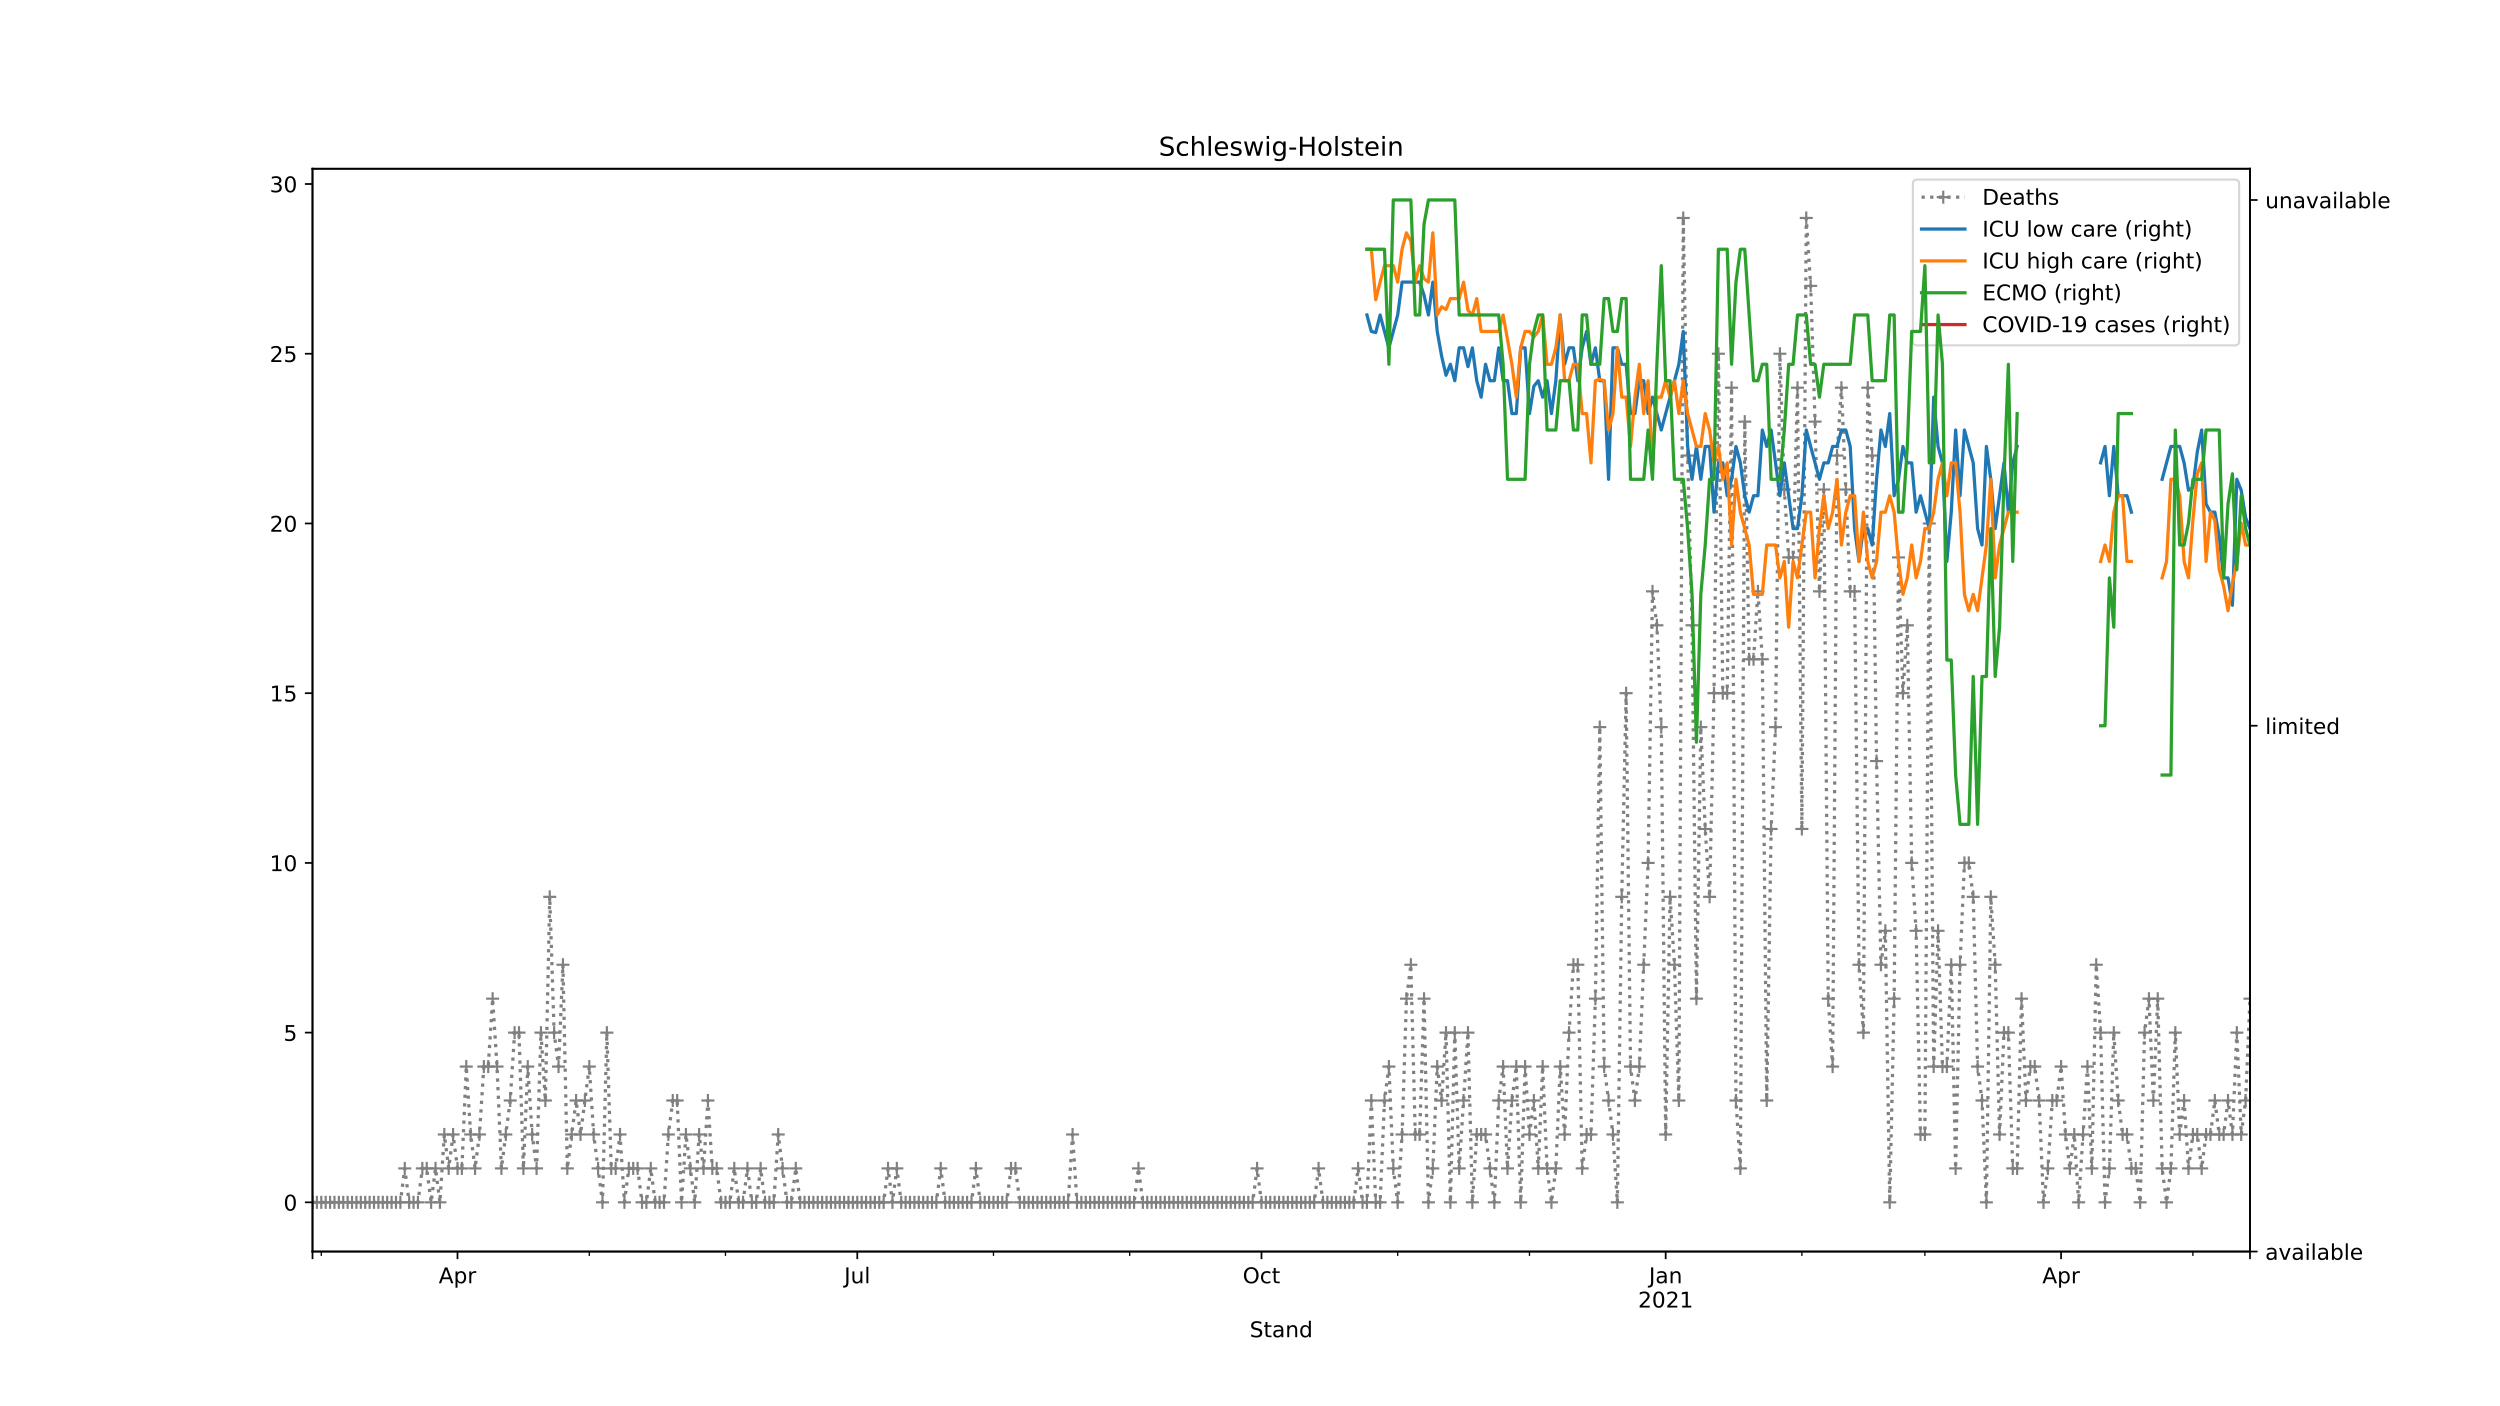 <?xml version="1.0" encoding="utf-8" standalone="no"?>
<!DOCTYPE svg PUBLIC "-//W3C//DTD SVG 1.1//EN"
  "http://www.w3.org/Graphics/SVG/1.1/DTD/svg11.dtd">
<!-- Created with matplotlib (https://matplotlib.org/) -->
<svg height="648pt" version="1.1" viewBox="0 0 1152 648" width="1152pt" xmlns="http://www.w3.org/2000/svg" xmlns:xlink="http://www.w3.org/1999/xlink">
 <defs>
  <style type="text/css">
*{stroke-linecap:butt;stroke-linejoin:round;}
  </style>
 </defs>
 <g id="figure_1">
  <g id="patch_1">
   <path d="M 0 648 
L 1152 648 
L 1152 0 
L 0 0 
z
" style="fill:#ffffff;"/>
  </g>
  <g id="axes_1">
   <g id="patch_2">
    <path d="M 144 576.72 
L 1036.8 576.72 
L 1036.8 77.76 
L 144 77.76 
z
" style="fill:#ffffff;"/>
   </g>
   <g id="matplotlib.axis_1">
    <g id="xtick_1">
     <g id="line2d_1">
      <defs>
       <path d="M 0 0 
L 0 3.5 
" id="m4a427b7d33" style="stroke:#000000;stroke-width:0.8;"/>
      </defs>
      <g>
       <use style="stroke:#000000;stroke-width:0.8;" x="144" xlink:href="#m4a427b7d33" y="576.72"/>
      </g>
     </g>
    </g>
    <g id="xtick_2">
     <g id="line2d_2">
      <g>
       <use style="stroke:#000000;stroke-width:0.8;" x="210.808" xlink:href="#m4a427b7d33" y="576.72"/>
      </g>
     </g>
     <g id="text_1">
      <!-- Apr -->
      <defs>
       <path d="M 34.188 63.188 
L 20.797 26.906 
L 47.609 26.906 
z
M 28.609 72.906 
L 39.797 72.906 
L 67.578 0 
L 57.328 0 
L 50.688 18.703 
L 17.828 18.703 
L 11.188 0 
L 0.781 0 
z
" id="DejaVuSans-65"/>
       <path d="M 18.109 8.203 
L 18.109 -20.797 
L 9.078 -20.797 
L 9.078 54.688 
L 18.109 54.688 
L 18.109 46.391 
Q 20.953 51.266 25.266 53.625 
Q 29.594 56 35.594 56 
Q 45.562 56 51.781 48.094 
Q 58.016 40.188 58.016 27.297 
Q 58.016 14.406 51.781 6.484 
Q 45.562 -1.422 35.594 -1.422 
Q 29.594 -1.422 25.266 0.953 
Q 20.953 3.328 18.109 8.203 
z
M 48.688 27.297 
Q 48.688 37.203 44.609 42.844 
Q 40.531 48.484 33.406 48.484 
Q 26.266 48.484 22.188 42.844 
Q 18.109 37.203 18.109 27.297 
Q 18.109 17.391 22.188 11.75 
Q 26.266 6.109 33.406 6.109 
Q 40.531 6.109 44.609 11.75 
Q 48.688 17.391 48.688 27.297 
z
" id="DejaVuSans-112"/>
       <path d="M 41.109 46.297 
Q 39.594 47.172 37.812 47.578 
Q 36.031 48 33.891 48 
Q 26.266 48 22.188 43.047 
Q 18.109 38.094 18.109 28.812 
L 18.109 0 
L 9.078 0 
L 9.078 54.688 
L 18.109 54.688 
L 18.109 46.188 
Q 20.953 51.172 25.484 53.578 
Q 30.031 56 36.531 56 
Q 37.453 56 38.578 55.875 
Q 39.703 55.766 41.062 55.516 
z
" id="DejaVuSans-114"/>
      </defs>
      <g transform="translate(202.158 591.318)scale(0.1 -0.1)">
       <use xlink:href="#DejaVuSans-65"/>
       <use x="68.408" xlink:href="#DejaVuSans-112"/>
       <use x="131.885" xlink:href="#DejaVuSans-114"/>
      </g>
     </g>
    </g>
    <g id="xtick_3">
     <g id="line2d_3">
      <g>
       <use style="stroke:#000000;stroke-width:0.8;" x="395.037" xlink:href="#m4a427b7d33" y="576.72"/>
      </g>
     </g>
     <g id="text_2">
      <!-- Jul -->
      <defs>
       <path d="M 9.812 72.906 
L 19.672 72.906 
L 19.672 5.078 
Q 19.672 -8.109 14.672 -14.062 
Q 9.672 -20.016 -1.422 -20.016 
L -5.172 -20.016 
L -5.172 -11.719 
L -2.094 -11.719 
Q 4.438 -11.719 7.125 -8.047 
Q 9.812 -4.391 9.812 5.078 
z
" id="DejaVuSans-74"/>
       <path d="M 8.5 21.578 
L 8.5 54.688 
L 17.484 54.688 
L 17.484 21.922 
Q 17.484 14.156 20.5 10.266 
Q 23.531 6.391 29.594 6.391 
Q 36.859 6.391 41.078 11.031 
Q 45.312 15.672 45.312 23.688 
L 45.312 54.688 
L 54.297 54.688 
L 54.297 0 
L 45.312 0 
L 45.312 8.406 
Q 42.047 3.422 37.719 1 
Q 33.406 -1.422 27.688 -1.422 
Q 18.266 -1.422 13.375 4.438 
Q 8.5 10.297 8.5 21.578 
z
M 31.109 56 
z
" id="DejaVuSans-117"/>
       <path d="M 9.422 75.984 
L 18.406 75.984 
L 18.406 0 
L 9.422 0 
z
" id="DejaVuSans-108"/>
      </defs>
      <g transform="translate(389.004 591.318)scale(0.1 -0.1)">
       <use xlink:href="#DejaVuSans-74"/>
       <use x="29.492" xlink:href="#DejaVuSans-117"/>
       <use x="92.871" xlink:href="#DejaVuSans-108"/>
      </g>
     </g>
    </g>
    <g id="xtick_4">
     <g id="line2d_4">
      <g>
       <use style="stroke:#000000;stroke-width:0.8;" x="581.29" xlink:href="#m4a427b7d33" y="576.72"/>
      </g>
     </g>
     <g id="text_3">
      <!-- Oct -->
      <defs>
       <path d="M 39.406 66.219 
Q 28.656 66.219 22.328 58.203 
Q 16.016 50.203 16.016 36.375 
Q 16.016 22.609 22.328 14.594 
Q 28.656 6.594 39.406 6.594 
Q 50.141 6.594 56.422 14.594 
Q 62.703 22.609 62.703 36.375 
Q 62.703 50.203 56.422 58.203 
Q 50.141 66.219 39.406 66.219 
z
M 39.406 74.219 
Q 54.734 74.219 63.906 63.938 
Q 73.094 53.656 73.094 36.375 
Q 73.094 19.141 63.906 8.859 
Q 54.734 -1.422 39.406 -1.422 
Q 24.031 -1.422 14.812 8.828 
Q 5.609 19.094 5.609 36.375 
Q 5.609 53.656 14.812 63.938 
Q 24.031 74.219 39.406 74.219 
z
" id="DejaVuSans-79"/>
       <path d="M 48.781 52.594 
L 48.781 44.188 
Q 44.969 46.297 41.141 47.344 
Q 37.312 48.391 33.406 48.391 
Q 24.656 48.391 19.812 42.844 
Q 14.984 37.312 14.984 27.297 
Q 14.984 17.281 19.812 11.734 
Q 24.656 6.203 33.406 6.203 
Q 37.312 6.203 41.141 7.25 
Q 44.969 8.297 48.781 10.406 
L 48.781 2.094 
Q 45.016 0.344 40.984 -0.531 
Q 36.969 -1.422 32.422 -1.422 
Q 20.062 -1.422 12.781 6.344 
Q 5.516 14.109 5.516 27.297 
Q 5.516 40.672 12.859 48.328 
Q 20.219 56 33.016 56 
Q 37.156 56 41.109 55.141 
Q 45.062 54.297 48.781 52.594 
z
" id="DejaVuSans-99"/>
       <path d="M 18.312 70.219 
L 18.312 54.688 
L 36.812 54.688 
L 36.812 47.703 
L 18.312 47.703 
L 18.312 18.016 
Q 18.312 11.328 20.141 9.422 
Q 21.969 7.516 27.594 7.516 
L 36.812 7.516 
L 36.812 0 
L 27.594 0 
Q 17.188 0 13.234 3.875 
Q 9.281 7.766 9.281 18.016 
L 9.281 47.703 
L 2.688 47.703 
L 2.688 54.688 
L 9.281 54.688 
L 9.281 70.219 
z
" id="DejaVuSans-116"/>
      </defs>
      <g transform="translate(572.644 591.318)scale(0.1 -0.1)">
       <use xlink:href="#DejaVuSans-79"/>
       <use x="78.711" xlink:href="#DejaVuSans-99"/>
       <use x="133.691" xlink:href="#DejaVuSans-116"/>
      </g>
     </g>
    </g>
    <g id="xtick_5">
     <g id="line2d_5">
      <g>
       <use style="stroke:#000000;stroke-width:0.8;" x="767.543" xlink:href="#m4a427b7d33" y="576.72"/>
      </g>
     </g>
     <g id="text_4">
      <!-- Jan -->
      <defs>
       <path d="M 34.281 27.484 
Q 23.391 27.484 19.188 25 
Q 14.984 22.516 14.984 16.5 
Q 14.984 11.719 18.141 8.906 
Q 21.297 6.109 26.703 6.109 
Q 34.188 6.109 38.703 11.406 
Q 43.219 16.703 43.219 25.484 
L 43.219 27.484 
z
M 52.203 31.203 
L 52.203 0 
L 43.219 0 
L 43.219 8.297 
Q 40.141 3.328 35.547 0.953 
Q 30.953 -1.422 24.312 -1.422 
Q 15.922 -1.422 10.953 3.297 
Q 6 8.016 6 15.922 
Q 6 25.141 12.172 29.828 
Q 18.359 34.516 30.609 34.516 
L 43.219 34.516 
L 43.219 35.406 
Q 43.219 41.609 39.141 45 
Q 35.062 48.391 27.688 48.391 
Q 23 48.391 18.547 47.266 
Q 14.109 46.141 10.016 43.891 
L 10.016 52.203 
Q 14.938 54.109 19.578 55.047 
Q 24.219 56 28.609 56 
Q 40.484 56 46.344 49.844 
Q 52.203 43.703 52.203 31.203 
z
" id="DejaVuSans-97"/>
       <path d="M 54.891 33.016 
L 54.891 0 
L 45.906 0 
L 45.906 32.719 
Q 45.906 40.484 42.875 44.328 
Q 39.844 48.188 33.797 48.188 
Q 26.516 48.188 22.312 43.547 
Q 18.109 38.922 18.109 30.906 
L 18.109 0 
L 9.078 0 
L 9.078 54.688 
L 18.109 54.688 
L 18.109 46.188 
Q 21.344 51.125 25.703 53.562 
Q 30.078 56 35.797 56 
Q 45.219 56 50.047 50.172 
Q 54.891 44.344 54.891 33.016 
z
" id="DejaVuSans-110"/>
      </defs>
      <g transform="translate(759.835 591.318)scale(0.1 -0.1)">
       <use xlink:href="#DejaVuSans-74"/>
       <use x="29.492" xlink:href="#DejaVuSans-97"/>
       <use x="90.771" xlink:href="#DejaVuSans-110"/>
      </g>
      <!-- 2021 -->
      <defs>
       <path d="M 19.188 8.297 
L 53.609 8.297 
L 53.609 0 
L 7.328 0 
L 7.328 8.297 
Q 12.938 14.109 22.625 23.891 
Q 32.328 33.688 34.812 36.531 
Q 39.547 41.844 41.422 45.531 
Q 43.312 49.219 43.312 52.781 
Q 43.312 58.594 39.234 62.25 
Q 35.156 65.922 28.609 65.922 
Q 23.969 65.922 18.812 64.312 
Q 13.672 62.703 7.812 59.422 
L 7.812 69.391 
Q 13.766 71.781 18.938 73 
Q 24.125 74.219 28.422 74.219 
Q 39.75 74.219 46.484 68.547 
Q 53.219 62.891 53.219 53.422 
Q 53.219 48.922 51.531 44.891 
Q 49.859 40.875 45.406 35.406 
Q 44.188 33.984 37.641 27.219 
Q 31.109 20.453 19.188 8.297 
z
" id="DejaVuSans-50"/>
       <path d="M 31.781 66.406 
Q 24.172 66.406 20.328 58.906 
Q 16.5 51.422 16.5 36.375 
Q 16.5 21.391 20.328 13.891 
Q 24.172 6.391 31.781 6.391 
Q 39.453 6.391 43.281 13.891 
Q 47.125 21.391 47.125 36.375 
Q 47.125 51.422 43.281 58.906 
Q 39.453 66.406 31.781 66.406 
z
M 31.781 74.219 
Q 44.047 74.219 50.516 64.516 
Q 56.984 54.828 56.984 36.375 
Q 56.984 17.969 50.516 8.266 
Q 44.047 -1.422 31.781 -1.422 
Q 19.531 -1.422 13.062 8.266 
Q 6.594 17.969 6.594 36.375 
Q 6.594 54.828 13.062 64.516 
Q 19.531 74.219 31.781 74.219 
z
" id="DejaVuSans-48"/>
       <path d="M 12.406 8.297 
L 28.516 8.297 
L 28.516 63.922 
L 10.984 60.406 
L 10.984 69.391 
L 28.422 72.906 
L 38.281 72.906 
L 38.281 8.297 
L 54.391 8.297 
L 54.391 0 
L 12.406 0 
z
" id="DejaVuSans-49"/>
      </defs>
      <g transform="translate(754.818 602.516)scale(0.1 -0.1)">
       <use xlink:href="#DejaVuSans-50"/>
       <use x="63.623" xlink:href="#DejaVuSans-48"/>
       <use x="127.246" xlink:href="#DejaVuSans-50"/>
       <use x="190.869" xlink:href="#DejaVuSans-49"/>
      </g>
     </g>
    </g>
    <g id="xtick_6">
     <g id="line2d_6">
      <g>
       <use style="stroke:#000000;stroke-width:0.8;" x="949.747" xlink:href="#m4a427b7d33" y="576.72"/>
      </g>
     </g>
     <g id="text_5">
      <!-- Apr -->
      <g transform="translate(941.097 591.318)scale(0.1 -0.1)">
       <use xlink:href="#DejaVuSans-65"/>
       <use x="68.408" xlink:href="#DejaVuSans-112"/>
       <use x="131.885" xlink:href="#DejaVuSans-114"/>
      </g>
     </g>
    </g>
    <g id="xtick_7">
     <g id="line2d_7">
      <g>
       <use style="stroke:#000000;stroke-width:0.8;" x="1036.8" xlink:href="#m4a427b7d33" y="576.72"/>
      </g>
     </g>
    </g>
    <g id="xtick_8">
     <g id="line2d_8">
      <defs>
       <path d="M 0 0 
L 0 2 
" id="m8f3f8008e6" style="stroke:#000000;stroke-width:0.6;"/>
      </defs>
      <g>
       <use style="stroke:#000000;stroke-width:0.6;" x="148.049" xlink:href="#m8f3f8008e6" y="576.72"/>
      </g>
     </g>
    </g>
    <g id="xtick_9">
     <g id="line2d_9">
      <g>
       <use style="stroke:#000000;stroke-width:0.6;" x="271.543" xlink:href="#m8f3f8008e6" y="576.72"/>
      </g>
     </g>
    </g>
    <g id="xtick_10">
     <g id="line2d_10">
      <g>
       <use style="stroke:#000000;stroke-width:0.6;" x="334.302" xlink:href="#m8f3f8008e6" y="576.72"/>
      </g>
     </g>
    </g>
    <g id="xtick_11">
     <g id="line2d_11">
      <g>
       <use style="stroke:#000000;stroke-width:0.6;" x="457.796" xlink:href="#m8f3f8008e6" y="576.72"/>
      </g>
     </g>
    </g>
    <g id="xtick_12">
     <g id="line2d_12">
      <g>
       <use style="stroke:#000000;stroke-width:0.6;" x="520.555" xlink:href="#m8f3f8008e6" y="576.72"/>
      </g>
     </g>
    </g>
    <g id="xtick_13">
     <g id="line2d_13">
      <g>
       <use style="stroke:#000000;stroke-width:0.6;" x="644.049" xlink:href="#m8f3f8008e6" y="576.72"/>
      </g>
     </g>
    </g>
    <g id="xtick_14">
     <g id="line2d_14">
      <g>
       <use style="stroke:#000000;stroke-width:0.6;" x="704.784" xlink:href="#m8f3f8008e6" y="576.72"/>
      </g>
     </g>
    </g>
    <g id="xtick_15">
     <g id="line2d_15">
      <g>
       <use style="stroke:#000000;stroke-width:0.6;" x="830.302" xlink:href="#m8f3f8008e6" y="576.72"/>
      </g>
     </g>
    </g>
    <g id="xtick_16">
     <g id="line2d_16">
      <g>
       <use style="stroke:#000000;stroke-width:0.6;" x="886.988" xlink:href="#m8f3f8008e6" y="576.72"/>
      </g>
     </g>
    </g>
    <g id="xtick_17">
     <g id="line2d_17">
      <g>
       <use style="stroke:#000000;stroke-width:0.6;" x="1010.482" xlink:href="#m8f3f8008e6" y="576.72"/>
      </g>
     </g>
    </g>
    <g id="text_6">
     <!-- Stand -->
     <defs>
      <path d="M 53.516 70.516 
L 53.516 60.891 
Q 47.906 63.578 42.922 64.891 
Q 37.938 66.219 33.297 66.219 
Q 25.25 66.219 20.875 63.094 
Q 16.5 59.969 16.5 54.203 
Q 16.5 49.359 19.406 46.891 
Q 22.312 44.438 30.422 42.922 
L 36.375 41.703 
Q 47.406 39.594 52.656 34.297 
Q 57.906 29 57.906 20.125 
Q 57.906 9.516 50.797 4.047 
Q 43.703 -1.422 29.984 -1.422 
Q 24.812 -1.422 18.969 -0.25 
Q 13.141 0.922 6.891 3.219 
L 6.891 13.375 
Q 12.891 10.016 18.656 8.297 
Q 24.422 6.594 29.984 6.594 
Q 38.422 6.594 43.016 9.906 
Q 47.609 13.234 47.609 19.391 
Q 47.609 24.75 44.312 27.781 
Q 41.016 30.812 33.5 32.328 
L 27.484 33.5 
Q 16.453 35.688 11.516 40.375 
Q 6.594 45.062 6.594 53.422 
Q 6.594 63.094 13.406 68.656 
Q 20.219 74.219 32.172 74.219 
Q 37.312 74.219 42.625 73.281 
Q 47.953 72.359 53.516 70.516 
z
" id="DejaVuSans-83"/>
      <path d="M 45.406 46.391 
L 45.406 75.984 
L 54.391 75.984 
L 54.391 0 
L 45.406 0 
L 45.406 8.203 
Q 42.578 3.328 38.25 0.953 
Q 33.938 -1.422 27.875 -1.422 
Q 17.969 -1.422 11.734 6.484 
Q 5.516 14.406 5.516 27.297 
Q 5.516 40.188 11.734 48.094 
Q 17.969 56 27.875 56 
Q 33.938 56 38.25 53.625 
Q 42.578 51.266 45.406 46.391 
z
M 14.797 27.297 
Q 14.797 17.391 18.875 11.75 
Q 22.953 6.109 30.078 6.109 
Q 37.203 6.109 41.297 11.75 
Q 45.406 17.391 45.406 27.297 
Q 45.406 37.203 41.297 42.844 
Q 37.203 48.484 30.078 48.484 
Q 22.953 48.484 18.875 42.844 
Q 14.797 37.203 14.797 27.297 
z
" id="DejaVuSans-100"/>
     </defs>
     <g transform="translate(575.859 616.194)scale(0.1 -0.1)">
      <use xlink:href="#DejaVuSans-83"/>
      <use x="63.477" xlink:href="#DejaVuSans-116"/>
      <use x="102.686" xlink:href="#DejaVuSans-97"/>
      <use x="163.965" xlink:href="#DejaVuSans-110"/>
      <use x="227.344" xlink:href="#DejaVuSans-100"/>
     </g>
    </g>
   </g>
   <g id="matplotlib.axis_2">
    <g id="ytick_1">
     <g id="line2d_18">
      <defs>
       <path d="M 0 0 
L -3.5 0 
" id="m53e210a863" style="stroke:#000000;stroke-width:0.8;"/>
      </defs>
      <g>
       <use style="stroke:#000000;stroke-width:0.8;" x="144" xlink:href="#m53e210a863" y="554.04"/>
      </g>
     </g>
     <g id="text_7">
      <!-- 0 -->
      <g transform="translate(130.637 557.839)scale(0.1 -0.1)">
       <use xlink:href="#DejaVuSans-48"/>
      </g>
     </g>
    </g>
    <g id="ytick_2">
     <g id="line2d_19">
      <g>
       <use style="stroke:#000000;stroke-width:0.8;" x="144" xlink:href="#m53e210a863" y="475.833"/>
      </g>
     </g>
     <g id="text_8">
      <!-- 5 -->
      <defs>
       <path d="M 10.797 72.906 
L 49.516 72.906 
L 49.516 64.594 
L 19.828 64.594 
L 19.828 46.734 
Q 21.969 47.469 24.109 47.828 
Q 26.266 48.188 28.422 48.188 
Q 40.625 48.188 47.75 41.5 
Q 54.891 34.812 54.891 23.391 
Q 54.891 11.625 47.562 5.094 
Q 40.234 -1.422 26.906 -1.422 
Q 22.312 -1.422 17.547 -0.641 
Q 12.797 0.141 7.719 1.703 
L 7.719 11.625 
Q 12.109 9.234 16.797 8.062 
Q 21.484 6.891 26.703 6.891 
Q 35.156 6.891 40.078 11.328 
Q 45.016 15.766 45.016 23.391 
Q 45.016 31 40.078 35.438 
Q 35.156 39.891 26.703 39.891 
Q 22.75 39.891 18.812 39.016 
Q 14.891 38.141 10.797 36.281 
z
" id="DejaVuSans-53"/>
      </defs>
      <g transform="translate(130.637 479.632)scale(0.1 -0.1)">
       <use xlink:href="#DejaVuSans-53"/>
      </g>
     </g>
    </g>
    <g id="ytick_3">
     <g id="line2d_20">
      <g>
       <use style="stroke:#000000;stroke-width:0.8;" x="144" xlink:href="#m53e210a863" y="397.626"/>
      </g>
     </g>
     <g id="text_9">
      <!-- 10 -->
      <g transform="translate(124.275 401.425)scale(0.1 -0.1)">
       <use xlink:href="#DejaVuSans-49"/>
       <use x="63.623" xlink:href="#DejaVuSans-48"/>
      </g>
     </g>
    </g>
    <g id="ytick_4">
     <g id="line2d_21">
      <g>
       <use style="stroke:#000000;stroke-width:0.8;" x="144" xlink:href="#m53e210a863" y="319.419"/>
      </g>
     </g>
     <g id="text_10">
      <!-- 15 -->
      <g transform="translate(124.275 323.219)scale(0.1 -0.1)">
       <use xlink:href="#DejaVuSans-49"/>
       <use x="63.623" xlink:href="#DejaVuSans-53"/>
      </g>
     </g>
    </g>
    <g id="ytick_5">
     <g id="line2d_22">
      <g>
       <use style="stroke:#000000;stroke-width:0.8;" x="144" xlink:href="#m53e210a863" y="241.212"/>
      </g>
     </g>
     <g id="text_11">
      <!-- 20 -->
      <g transform="translate(124.275 245.012)scale(0.1 -0.1)">
       <use xlink:href="#DejaVuSans-50"/>
       <use x="63.623" xlink:href="#DejaVuSans-48"/>
      </g>
     </g>
    </g>
    <g id="ytick_6">
     <g id="line2d_23">
      <g>
       <use style="stroke:#000000;stroke-width:0.8;" x="144" xlink:href="#m53e210a863" y="163.006"/>
      </g>
     </g>
     <g id="text_12">
      <!-- 25 -->
      <g transform="translate(124.275 166.805)scale(0.1 -0.1)">
       <use xlink:href="#DejaVuSans-50"/>
       <use x="63.623" xlink:href="#DejaVuSans-53"/>
      </g>
     </g>
    </g>
    <g id="ytick_7">
     <g id="line2d_24">
      <g>
       <use style="stroke:#000000;stroke-width:0.8;" x="144" xlink:href="#m53e210a863" y="84.799"/>
      </g>
     </g>
     <g id="text_13">
      <!-- 30 -->
      <defs>
       <path d="M 40.578 39.312 
Q 47.656 37.797 51.625 33 
Q 55.609 28.219 55.609 21.188 
Q 55.609 10.406 48.188 4.484 
Q 40.766 -1.422 27.094 -1.422 
Q 22.516 -1.422 17.656 -0.516 
Q 12.797 0.391 7.625 2.203 
L 7.625 11.719 
Q 11.719 9.328 16.594 8.109 
Q 21.484 6.891 26.812 6.891 
Q 36.078 6.891 40.938 10.547 
Q 45.797 14.203 45.797 21.188 
Q 45.797 27.641 41.281 31.266 
Q 36.766 34.906 28.719 34.906 
L 20.219 34.906 
L 20.219 43.016 
L 29.109 43.016 
Q 36.375 43.016 40.234 45.922 
Q 44.094 48.828 44.094 54.297 
Q 44.094 59.906 40.109 62.906 
Q 36.141 65.922 28.719 65.922 
Q 24.656 65.922 20.016 65.031 
Q 15.375 64.156 9.812 62.312 
L 9.812 71.094 
Q 15.438 72.656 20.344 73.438 
Q 25.25 74.219 29.594 74.219 
Q 40.828 74.219 47.359 69.109 
Q 53.906 64.016 53.906 55.328 
Q 53.906 49.266 50.438 45.094 
Q 46.969 40.922 40.578 39.312 
z
" id="DejaVuSans-51"/>
      </defs>
      <g transform="translate(124.275 88.598)scale(0.1 -0.1)">
       <use xlink:href="#DejaVuSans-51"/>
       <use x="63.623" xlink:href="#DejaVuSans-48"/>
      </g>
     </g>
    </g>
   </g>
   <g id="line2d_25">
    <path clip-path="url(#p1f1a455405)" d="M 144 554.04 
L 184.49 554.04 
L 186.514 538.399 
L 188.539 554.04 
L 192.588 554.04 
L 194.612 538.399 
L 196.637 538.399 
L 198.661 554.04 
L 200.686 538.399 
L 202.71 554.04 
L 204.735 522.757 
L 206.759 538.399 
L 208.784 522.757 
L 210.808 538.399 
L 212.833 538.399 
L 214.857 491.474 
L 216.882 522.757 
L 218.906 538.399 
L 220.931 522.757 
L 222.955 491.474 
L 224.98 491.474 
L 227.004 460.192 
L 229.029 491.474 
L 231.053 538.399 
L 235.102 507.116 
L 237.127 475.833 
L 239.151 475.833 
L 241.176 538.399 
L 243.2 491.474 
L 245.224 522.757 
L 247.249 538.399 
L 249.273 475.833 
L 251.298 507.116 
L 253.322 413.268 
L 255.347 475.833 
L 257.371 491.474 
L 259.396 444.55 
L 261.42 538.399 
L 265.469 507.116 
L 267.494 522.757 
L 271.543 491.474 
L 273.567 522.757 
L 277.616 554.04 
L 279.641 475.833 
L 281.665 538.399 
L 283.69 538.399 
L 285.714 522.757 
L 287.739 554.04 
L 289.763 538.399 
L 293.812 538.399 
L 295.837 554.04 
L 297.861 554.04 
L 299.886 538.399 
L 301.91 554.04 
L 305.959 554.04 
L 307.984 522.757 
L 310.008 507.116 
L 312.033 507.116 
L 314.057 554.04 
L 316.082 522.757 
L 320.131 554.04 
L 322.155 522.757 
L 324.18 538.399 
L 326.204 507.116 
L 328.229 538.399 
L 330.253 538.399 
L 332.278 554.04 
L 336.327 554.04 
L 338.351 538.399 
L 340.376 554.04 
L 342.4 554.04 
L 344.424 538.399 
L 346.449 554.04 
L 348.473 554.04 
L 350.498 538.399 
L 352.522 554.04 
L 356.571 554.04 
L 358.596 522.757 
L 362.645 554.04 
L 364.669 554.04 
L 366.694 538.399 
L 368.718 554.04 
L 407.184 554.04 
L 409.208 538.399 
L 411.233 554.04 
L 413.257 538.399 
L 415.282 554.04 
L 431.478 554.04 
L 433.502 538.399 
L 435.527 554.04 
L 447.673 554.04 
L 449.698 538.399 
L 451.722 554.04 
L 463.869 554.04 
L 465.894 538.399 
L 467.918 538.399 
L 469.943 554.04 
L 492.212 554.04 
L 494.237 522.757 
L 496.261 554.04 
L 522.58 554.04 
L 524.604 538.399 
L 526.629 554.04 
L 577.241 554.04 
L 579.265 538.399 
L 581.29 554.04 
L 605.584 554.04 
L 607.608 538.399 
L 609.633 554.04 
L 623.804 554.04 
L 625.829 538.399 
L 627.853 554.04 
L 629.878 554.04 
L 631.902 507.116 
L 633.927 554.04 
L 635.951 554.04 
L 637.976 507.116 
L 640 491.474 
L 642.024 538.399 
L 644.049 554.04 
L 646.073 522.757 
L 648.098 460.192 
L 650.122 444.55 
L 652.147 522.757 
L 654.171 522.757 
L 656.196 460.192 
L 658.22 554.04 
L 660.245 538.399 
L 662.269 491.474 
L 664.294 507.116 
L 666.318 475.833 
L 668.343 554.04 
L 670.367 475.833 
L 672.392 538.399 
L 676.441 475.833 
L 678.465 554.04 
L 680.49 522.757 
L 684.539 522.757 
L 688.588 554.04 
L 690.612 507.116 
L 692.637 491.474 
L 694.661 538.399 
L 696.686 507.116 
L 698.71 491.474 
L 700.735 554.04 
L 702.759 491.474 
L 704.784 522.757 
L 706.808 507.116 
L 708.833 538.399 
L 710.857 491.474 
L 712.882 538.399 
L 714.906 554.04 
L 716.931 538.399 
L 718.955 491.474 
L 720.98 522.757 
L 723.004 475.833 
L 725.029 444.55 
L 727.053 444.55 
L 729.078 538.399 
L 731.102 522.757 
L 733.127 522.757 
L 735.151 460.192 
L 737.176 335.061 
L 739.2 491.474 
L 743.249 522.757 
L 745.273 554.04 
L 747.298 413.268 
L 749.322 319.419 
L 751.347 491.474 
L 753.371 507.116 
L 755.396 491.474 
L 759.445 397.626 
L 761.469 272.495 
L 763.494 288.137 
L 765.518 335.061 
L 767.543 522.757 
L 769.567 413.268 
L 771.592 444.55 
L 773.616 507.116 
L 775.641 100.44 
L 777.665 209.93 
L 779.69 288.137 
L 781.714 460.192 
L 783.739 335.061 
L 785.763 381.985 
L 787.788 413.268 
L 789.812 319.419 
L 791.837 163.006 
L 793.861 319.419 
L 795.886 319.419 
L 797.91 178.647 
L 799.935 507.116 
L 801.959 538.399 
L 803.984 194.288 
L 806.008 303.778 
L 808.033 303.778 
L 810.057 272.495 
L 812.082 303.778 
L 814.106 507.116 
L 816.131 381.985 
L 818.155 335.061 
L 820.18 163.006 
L 822.204 225.571 
L 824.229 256.854 
L 826.253 256.854 
L 828.278 178.647 
L 830.302 381.985 
L 832.327 100.44 
L 834.351 131.723 
L 836.376 194.288 
L 838.4 272.495 
L 840.424 225.571 
L 842.449 460.192 
L 844.473 491.474 
L 846.498 209.93 
L 848.522 178.647 
L 852.571 272.495 
L 854.596 272.495 
L 856.62 444.55 
L 858.645 475.833 
L 860.669 178.647 
L 862.694 209.93 
L 864.718 350.702 
L 866.743 444.55 
L 868.767 428.909 
L 870.792 554.04 
L 872.816 460.192 
L 874.841 256.854 
L 876.865 319.419 
L 878.89 288.137 
L 880.914 397.626 
L 882.939 428.909 
L 884.963 522.757 
L 886.988 522.757 
L 889.012 241.212 
L 891.037 491.474 
L 893.061 428.909 
L 895.086 491.474 
L 897.11 491.474 
L 899.135 444.55 
L 901.159 538.399 
L 903.184 444.55 
L 905.208 397.626 
L 907.233 397.626 
L 909.257 413.268 
L 911.282 491.474 
L 913.306 507.116 
L 915.331 554.04 
L 917.355 413.268 
L 919.38 444.55 
L 921.404 522.757 
L 923.429 475.833 
L 925.453 475.833 
L 927.478 538.399 
L 929.502 538.399 
L 931.527 460.192 
L 933.551 507.116 
L 935.576 491.474 
L 937.6 491.474 
L 939.624 507.116 
L 941.649 554.04 
L 943.673 538.399 
L 945.698 507.116 
L 947.722 507.116 
L 949.747 491.474 
L 951.771 522.757 
L 953.796 538.399 
L 955.82 522.757 
L 957.845 554.04 
L 961.894 491.474 
L 963.918 538.399 
L 965.943 444.55 
L 967.967 475.833 
L 969.992 554.04 
L 972.016 538.399 
L 974.041 475.833 
L 976.065 507.116 
L 978.09 522.757 
L 980.114 522.757 
L 982.139 538.399 
L 984.163 538.399 
L 986.188 554.04 
L 988.212 475.833 
L 990.237 460.192 
L 992.261 507.116 
L 994.286 460.192 
L 996.31 538.399 
L 998.335 554.04 
L 1000.359 538.399 
L 1002.384 475.833 
L 1004.408 522.757 
L 1006.433 507.116 
L 1008.457 538.399 
L 1010.482 522.757 
L 1012.506 522.757 
L 1014.531 538.399 
L 1016.555 522.757 
L 1018.58 522.757 
L 1020.604 507.116 
L 1022.629 522.757 
L 1024.653 522.757 
L 1026.678 507.116 
L 1028.702 522.757 
L 1030.727 475.833 
L 1032.751 522.757 
L 1034.776 507.116 
L 1036.8 460.192 
L 1036.8 460.192 
" style="fill:none;stroke:#808080;stroke-dasharray:1.5,2.475;stroke-dashoffset:0;stroke-width:1.5;"/>
    <defs>
     <path d="M -3 0 
L 3 0 
M 0 3 
L 0 -3 
" id="maae0664303" style="stroke:#808080;"/>
    </defs>
    <g clip-path="url(#p1f1a455405)">
     <use style="fill:#808080;stroke:#808080;" x="144" xlink:href="#maae0664303" y="554.04"/>
     <use style="fill:#808080;stroke:#808080;" x="146.024" xlink:href="#maae0664303" y="554.04"/>
     <use style="fill:#808080;stroke:#808080;" x="148.049" xlink:href="#maae0664303" y="554.04"/>
     <use style="fill:#808080;stroke:#808080;" x="150.073" xlink:href="#maae0664303" y="554.04"/>
     <use style="fill:#808080;stroke:#808080;" x="152.098" xlink:href="#maae0664303" y="554.04"/>
     <use style="fill:#808080;stroke:#808080;" x="154.122" xlink:href="#maae0664303" y="554.04"/>
     <use style="fill:#808080;stroke:#808080;" x="156.147" xlink:href="#maae0664303" y="554.04"/>
     <use style="fill:#808080;stroke:#808080;" x="158.171" xlink:href="#maae0664303" y="554.04"/>
     <use style="fill:#808080;stroke:#808080;" x="160.196" xlink:href="#maae0664303" y="554.04"/>
     <use style="fill:#808080;stroke:#808080;" x="162.22" xlink:href="#maae0664303" y="554.04"/>
     <use style="fill:#808080;stroke:#808080;" x="164.245" xlink:href="#maae0664303" y="554.04"/>
     <use style="fill:#808080;stroke:#808080;" x="166.269" xlink:href="#maae0664303" y="554.04"/>
     <use style="fill:#808080;stroke:#808080;" x="168.294" xlink:href="#maae0664303" y="554.04"/>
     <use style="fill:#808080;stroke:#808080;" x="170.318" xlink:href="#maae0664303" y="554.04"/>
     <use style="fill:#808080;stroke:#808080;" x="172.343" xlink:href="#maae0664303" y="554.04"/>
     <use style="fill:#808080;stroke:#808080;" x="174.367" xlink:href="#maae0664303" y="554.04"/>
     <use style="fill:#808080;stroke:#808080;" x="176.392" xlink:href="#maae0664303" y="554.04"/>
     <use style="fill:#808080;stroke:#808080;" x="178.416" xlink:href="#maae0664303" y="554.04"/>
     <use style="fill:#808080;stroke:#808080;" x="180.441" xlink:href="#maae0664303" y="554.04"/>
     <use style="fill:#808080;stroke:#808080;" x="182.465" xlink:href="#maae0664303" y="554.04"/>
     <use style="fill:#808080;stroke:#808080;" x="184.49" xlink:href="#maae0664303" y="554.04"/>
     <use style="fill:#808080;stroke:#808080;" x="186.514" xlink:href="#maae0664303" y="538.399"/>
     <use style="fill:#808080;stroke:#808080;" x="188.539" xlink:href="#maae0664303" y="554.04"/>
     <use style="fill:#808080;stroke:#808080;" x="190.563" xlink:href="#maae0664303" y="554.04"/>
     <use style="fill:#808080;stroke:#808080;" x="192.588" xlink:href="#maae0664303" y="554.04"/>
     <use style="fill:#808080;stroke:#808080;" x="194.612" xlink:href="#maae0664303" y="538.399"/>
     <use style="fill:#808080;stroke:#808080;" x="196.637" xlink:href="#maae0664303" y="538.399"/>
     <use style="fill:#808080;stroke:#808080;" x="198.661" xlink:href="#maae0664303" y="554.04"/>
     <use style="fill:#808080;stroke:#808080;" x="200.686" xlink:href="#maae0664303" y="538.399"/>
     <use style="fill:#808080;stroke:#808080;" x="202.71" xlink:href="#maae0664303" y="554.04"/>
     <use style="fill:#808080;stroke:#808080;" x="204.735" xlink:href="#maae0664303" y="522.757"/>
     <use style="fill:#808080;stroke:#808080;" x="206.759" xlink:href="#maae0664303" y="538.399"/>
     <use style="fill:#808080;stroke:#808080;" x="208.784" xlink:href="#maae0664303" y="522.757"/>
     <use style="fill:#808080;stroke:#808080;" x="210.808" xlink:href="#maae0664303" y="538.399"/>
     <use style="fill:#808080;stroke:#808080;" x="212.833" xlink:href="#maae0664303" y="538.399"/>
     <use style="fill:#808080;stroke:#808080;" x="214.857" xlink:href="#maae0664303" y="491.474"/>
     <use style="fill:#808080;stroke:#808080;" x="216.882" xlink:href="#maae0664303" y="522.757"/>
     <use style="fill:#808080;stroke:#808080;" x="218.906" xlink:href="#maae0664303" y="538.399"/>
     <use style="fill:#808080;stroke:#808080;" x="220.931" xlink:href="#maae0664303" y="522.757"/>
     <use style="fill:#808080;stroke:#808080;" x="222.955" xlink:href="#maae0664303" y="491.474"/>
     <use style="fill:#808080;stroke:#808080;" x="224.98" xlink:href="#maae0664303" y="491.474"/>
     <use style="fill:#808080;stroke:#808080;" x="227.004" xlink:href="#maae0664303" y="460.192"/>
     <use style="fill:#808080;stroke:#808080;" x="229.029" xlink:href="#maae0664303" y="491.474"/>
     <use style="fill:#808080;stroke:#808080;" x="231.053" xlink:href="#maae0664303" y="538.399"/>
     <use style="fill:#808080;stroke:#808080;" x="233.078" xlink:href="#maae0664303" y="522.757"/>
     <use style="fill:#808080;stroke:#808080;" x="235.102" xlink:href="#maae0664303" y="507.116"/>
     <use style="fill:#808080;stroke:#808080;" x="237.127" xlink:href="#maae0664303" y="475.833"/>
     <use style="fill:#808080;stroke:#808080;" x="239.151" xlink:href="#maae0664303" y="475.833"/>
     <use style="fill:#808080;stroke:#808080;" x="241.176" xlink:href="#maae0664303" y="538.399"/>
     <use style="fill:#808080;stroke:#808080;" x="243.2" xlink:href="#maae0664303" y="491.474"/>
     <use style="fill:#808080;stroke:#808080;" x="245.224" xlink:href="#maae0664303" y="522.757"/>
     <use style="fill:#808080;stroke:#808080;" x="247.249" xlink:href="#maae0664303" y="538.399"/>
     <use style="fill:#808080;stroke:#808080;" x="249.273" xlink:href="#maae0664303" y="475.833"/>
     <use style="fill:#808080;stroke:#808080;" x="251.298" xlink:href="#maae0664303" y="507.116"/>
     <use style="fill:#808080;stroke:#808080;" x="253.322" xlink:href="#maae0664303" y="413.268"/>
     <use style="fill:#808080;stroke:#808080;" x="255.347" xlink:href="#maae0664303" y="475.833"/>
     <use style="fill:#808080;stroke:#808080;" x="257.371" xlink:href="#maae0664303" y="491.474"/>
     <use style="fill:#808080;stroke:#808080;" x="259.396" xlink:href="#maae0664303" y="444.55"/>
     <use style="fill:#808080;stroke:#808080;" x="261.42" xlink:href="#maae0664303" y="538.399"/>
     <use style="fill:#808080;stroke:#808080;" x="263.445" xlink:href="#maae0664303" y="522.757"/>
     <use style="fill:#808080;stroke:#808080;" x="265.469" xlink:href="#maae0664303" y="507.116"/>
     <use style="fill:#808080;stroke:#808080;" x="267.494" xlink:href="#maae0664303" y="522.757"/>
     <use style="fill:#808080;stroke:#808080;" x="269.518" xlink:href="#maae0664303" y="507.116"/>
     <use style="fill:#808080;stroke:#808080;" x="271.543" xlink:href="#maae0664303" y="491.474"/>
     <use style="fill:#808080;stroke:#808080;" x="273.567" xlink:href="#maae0664303" y="522.757"/>
     <use style="fill:#808080;stroke:#808080;" x="275.592" xlink:href="#maae0664303" y="538.399"/>
     <use style="fill:#808080;stroke:#808080;" x="277.616" xlink:href="#maae0664303" y="554.04"/>
     <use style="fill:#808080;stroke:#808080;" x="279.641" xlink:href="#maae0664303" y="475.833"/>
     <use style="fill:#808080;stroke:#808080;" x="281.665" xlink:href="#maae0664303" y="538.399"/>
     <use style="fill:#808080;stroke:#808080;" x="283.69" xlink:href="#maae0664303" y="538.399"/>
     <use style="fill:#808080;stroke:#808080;" x="285.714" xlink:href="#maae0664303" y="522.757"/>
     <use style="fill:#808080;stroke:#808080;" x="287.739" xlink:href="#maae0664303" y="554.04"/>
     <use style="fill:#808080;stroke:#808080;" x="289.763" xlink:href="#maae0664303" y="538.399"/>
     <use style="fill:#808080;stroke:#808080;" x="291.788" xlink:href="#maae0664303" y="538.399"/>
     <use style="fill:#808080;stroke:#808080;" x="293.812" xlink:href="#maae0664303" y="538.399"/>
     <use style="fill:#808080;stroke:#808080;" x="295.837" xlink:href="#maae0664303" y="554.04"/>
     <use style="fill:#808080;stroke:#808080;" x="297.861" xlink:href="#maae0664303" y="554.04"/>
     <use style="fill:#808080;stroke:#808080;" x="299.886" xlink:href="#maae0664303" y="538.399"/>
     <use style="fill:#808080;stroke:#808080;" x="301.91" xlink:href="#maae0664303" y="554.04"/>
     <use style="fill:#808080;stroke:#808080;" x="303.935" xlink:href="#maae0664303" y="554.04"/>
     <use style="fill:#808080;stroke:#808080;" x="305.959" xlink:href="#maae0664303" y="554.04"/>
     <use style="fill:#808080;stroke:#808080;" x="307.984" xlink:href="#maae0664303" y="522.757"/>
     <use style="fill:#808080;stroke:#808080;" x="310.008" xlink:href="#maae0664303" y="507.116"/>
     <use style="fill:#808080;stroke:#808080;" x="312.033" xlink:href="#maae0664303" y="507.116"/>
     <use style="fill:#808080;stroke:#808080;" x="314.057" xlink:href="#maae0664303" y="554.04"/>
     <use style="fill:#808080;stroke:#808080;" x="316.082" xlink:href="#maae0664303" y="522.757"/>
     <use style="fill:#808080;stroke:#808080;" x="318.106" xlink:href="#maae0664303" y="538.399"/>
     <use style="fill:#808080;stroke:#808080;" x="320.131" xlink:href="#maae0664303" y="554.04"/>
     <use style="fill:#808080;stroke:#808080;" x="322.155" xlink:href="#maae0664303" y="522.757"/>
     <use style="fill:#808080;stroke:#808080;" x="324.18" xlink:href="#maae0664303" y="538.399"/>
     <use style="fill:#808080;stroke:#808080;" x="326.204" xlink:href="#maae0664303" y="507.116"/>
     <use style="fill:#808080;stroke:#808080;" x="328.229" xlink:href="#maae0664303" y="538.399"/>
     <use style="fill:#808080;stroke:#808080;" x="330.253" xlink:href="#maae0664303" y="538.399"/>
     <use style="fill:#808080;stroke:#808080;" x="332.278" xlink:href="#maae0664303" y="554.04"/>
     <use style="fill:#808080;stroke:#808080;" x="334.302" xlink:href="#maae0664303" y="554.04"/>
     <use style="fill:#808080;stroke:#808080;" x="336.327" xlink:href="#maae0664303" y="554.04"/>
     <use style="fill:#808080;stroke:#808080;" x="338.351" xlink:href="#maae0664303" y="538.399"/>
     <use style="fill:#808080;stroke:#808080;" x="340.376" xlink:href="#maae0664303" y="554.04"/>
     <use style="fill:#808080;stroke:#808080;" x="342.4" xlink:href="#maae0664303" y="554.04"/>
     <use style="fill:#808080;stroke:#808080;" x="344.424" xlink:href="#maae0664303" y="538.399"/>
     <use style="fill:#808080;stroke:#808080;" x="346.449" xlink:href="#maae0664303" y="554.04"/>
     <use style="fill:#808080;stroke:#808080;" x="348.473" xlink:href="#maae0664303" y="554.04"/>
     <use style="fill:#808080;stroke:#808080;" x="350.498" xlink:href="#maae0664303" y="538.399"/>
     <use style="fill:#808080;stroke:#808080;" x="352.522" xlink:href="#maae0664303" y="554.04"/>
     <use style="fill:#808080;stroke:#808080;" x="354.547" xlink:href="#maae0664303" y="554.04"/>
     <use style="fill:#808080;stroke:#808080;" x="356.571" xlink:href="#maae0664303" y="554.04"/>
     <use style="fill:#808080;stroke:#808080;" x="358.596" xlink:href="#maae0664303" y="522.757"/>
     <use style="fill:#808080;stroke:#808080;" x="360.62" xlink:href="#maae0664303" y="538.399"/>
     <use style="fill:#808080;stroke:#808080;" x="362.645" xlink:href="#maae0664303" y="554.04"/>
     <use style="fill:#808080;stroke:#808080;" x="364.669" xlink:href="#maae0664303" y="554.04"/>
     <use style="fill:#808080;stroke:#808080;" x="366.694" xlink:href="#maae0664303" y="538.399"/>
     <use style="fill:#808080;stroke:#808080;" x="368.718" xlink:href="#maae0664303" y="554.04"/>
     <use style="fill:#808080;stroke:#808080;" x="370.743" xlink:href="#maae0664303" y="554.04"/>
     <use style="fill:#808080;stroke:#808080;" x="372.767" xlink:href="#maae0664303" y="554.04"/>
     <use style="fill:#808080;stroke:#808080;" x="374.792" xlink:href="#maae0664303" y="554.04"/>
     <use style="fill:#808080;stroke:#808080;" x="376.816" xlink:href="#maae0664303" y="554.04"/>
     <use style="fill:#808080;stroke:#808080;" x="378.841" xlink:href="#maae0664303" y="554.04"/>
     <use style="fill:#808080;stroke:#808080;" x="380.865" xlink:href="#maae0664303" y="554.04"/>
     <use style="fill:#808080;stroke:#808080;" x="382.89" xlink:href="#maae0664303" y="554.04"/>
     <use style="fill:#808080;stroke:#808080;" x="384.914" xlink:href="#maae0664303" y="554.04"/>
     <use style="fill:#808080;stroke:#808080;" x="386.939" xlink:href="#maae0664303" y="554.04"/>
     <use style="fill:#808080;stroke:#808080;" x="388.963" xlink:href="#maae0664303" y="554.04"/>
     <use style="fill:#808080;stroke:#808080;" x="390.988" xlink:href="#maae0664303" y="554.04"/>
     <use style="fill:#808080;stroke:#808080;" x="393.012" xlink:href="#maae0664303" y="554.04"/>
     <use style="fill:#808080;stroke:#808080;" x="395.037" xlink:href="#maae0664303" y="554.04"/>
     <use style="fill:#808080;stroke:#808080;" x="397.061" xlink:href="#maae0664303" y="554.04"/>
     <use style="fill:#808080;stroke:#808080;" x="399.086" xlink:href="#maae0664303" y="554.04"/>
     <use style="fill:#808080;stroke:#808080;" x="401.11" xlink:href="#maae0664303" y="554.04"/>
     <use style="fill:#808080;stroke:#808080;" x="403.135" xlink:href="#maae0664303" y="554.04"/>
     <use style="fill:#808080;stroke:#808080;" x="405.159" xlink:href="#maae0664303" y="554.04"/>
     <use style="fill:#808080;stroke:#808080;" x="407.184" xlink:href="#maae0664303" y="554.04"/>
     <use style="fill:#808080;stroke:#808080;" x="409.208" xlink:href="#maae0664303" y="538.399"/>
     <use style="fill:#808080;stroke:#808080;" x="411.233" xlink:href="#maae0664303" y="554.04"/>
     <use style="fill:#808080;stroke:#808080;" x="413.257" xlink:href="#maae0664303" y="538.399"/>
     <use style="fill:#808080;stroke:#808080;" x="415.282" xlink:href="#maae0664303" y="554.04"/>
     <use style="fill:#808080;stroke:#808080;" x="417.306" xlink:href="#maae0664303" y="554.04"/>
     <use style="fill:#808080;stroke:#808080;" x="419.331" xlink:href="#maae0664303" y="554.04"/>
     <use style="fill:#808080;stroke:#808080;" x="421.355" xlink:href="#maae0664303" y="554.04"/>
     <use style="fill:#808080;stroke:#808080;" x="423.38" xlink:href="#maae0664303" y="554.04"/>
     <use style="fill:#808080;stroke:#808080;" x="425.404" xlink:href="#maae0664303" y="554.04"/>
     <use style="fill:#808080;stroke:#808080;" x="427.429" xlink:href="#maae0664303" y="554.04"/>
     <use style="fill:#808080;stroke:#808080;" x="429.453" xlink:href="#maae0664303" y="554.04"/>
     <use style="fill:#808080;stroke:#808080;" x="431.478" xlink:href="#maae0664303" y="554.04"/>
     <use style="fill:#808080;stroke:#808080;" x="433.502" xlink:href="#maae0664303" y="538.399"/>
     <use style="fill:#808080;stroke:#808080;" x="435.527" xlink:href="#maae0664303" y="554.04"/>
     <use style="fill:#808080;stroke:#808080;" x="437.551" xlink:href="#maae0664303" y="554.04"/>
     <use style="fill:#808080;stroke:#808080;" x="439.576" xlink:href="#maae0664303" y="554.04"/>
     <use style="fill:#808080;stroke:#808080;" x="441.6" xlink:href="#maae0664303" y="554.04"/>
     <use style="fill:#808080;stroke:#808080;" x="443.624" xlink:href="#maae0664303" y="554.04"/>
     <use style="fill:#808080;stroke:#808080;" x="445.649" xlink:href="#maae0664303" y="554.04"/>
     <use style="fill:#808080;stroke:#808080;" x="447.673" xlink:href="#maae0664303" y="554.04"/>
     <use style="fill:#808080;stroke:#808080;" x="449.698" xlink:href="#maae0664303" y="538.399"/>
     <use style="fill:#808080;stroke:#808080;" x="451.722" xlink:href="#maae0664303" y="554.04"/>
     <use style="fill:#808080;stroke:#808080;" x="453.747" xlink:href="#maae0664303" y="554.04"/>
     <use style="fill:#808080;stroke:#808080;" x="455.771" xlink:href="#maae0664303" y="554.04"/>
     <use style="fill:#808080;stroke:#808080;" x="457.796" xlink:href="#maae0664303" y="554.04"/>
     <use style="fill:#808080;stroke:#808080;" x="459.82" xlink:href="#maae0664303" y="554.04"/>
     <use style="fill:#808080;stroke:#808080;" x="461.845" xlink:href="#maae0664303" y="554.04"/>
     <use style="fill:#808080;stroke:#808080;" x="463.869" xlink:href="#maae0664303" y="554.04"/>
     <use style="fill:#808080;stroke:#808080;" x="465.894" xlink:href="#maae0664303" y="538.399"/>
     <use style="fill:#808080;stroke:#808080;" x="467.918" xlink:href="#maae0664303" y="538.399"/>
     <use style="fill:#808080;stroke:#808080;" x="469.943" xlink:href="#maae0664303" y="554.04"/>
     <use style="fill:#808080;stroke:#808080;" x="471.967" xlink:href="#maae0664303" y="554.04"/>
     <use style="fill:#808080;stroke:#808080;" x="473.992" xlink:href="#maae0664303" y="554.04"/>
     <use style="fill:#808080;stroke:#808080;" x="476.016" xlink:href="#maae0664303" y="554.04"/>
     <use style="fill:#808080;stroke:#808080;" x="478.041" xlink:href="#maae0664303" y="554.04"/>
     <use style="fill:#808080;stroke:#808080;" x="480.065" xlink:href="#maae0664303" y="554.04"/>
     <use style="fill:#808080;stroke:#808080;" x="482.09" xlink:href="#maae0664303" y="554.04"/>
     <use style="fill:#808080;stroke:#808080;" x="484.114" xlink:href="#maae0664303" y="554.04"/>
     <use style="fill:#808080;stroke:#808080;" x="486.139" xlink:href="#maae0664303" y="554.04"/>
     <use style="fill:#808080;stroke:#808080;" x="488.163" xlink:href="#maae0664303" y="554.04"/>
     <use style="fill:#808080;stroke:#808080;" x="490.188" xlink:href="#maae0664303" y="554.04"/>
     <use style="fill:#808080;stroke:#808080;" x="492.212" xlink:href="#maae0664303" y="554.04"/>
     <use style="fill:#808080;stroke:#808080;" x="494.237" xlink:href="#maae0664303" y="522.757"/>
     <use style="fill:#808080;stroke:#808080;" x="496.261" xlink:href="#maae0664303" y="554.04"/>
     <use style="fill:#808080;stroke:#808080;" x="498.286" xlink:href="#maae0664303" y="554.04"/>
     <use style="fill:#808080;stroke:#808080;" x="500.31" xlink:href="#maae0664303" y="554.04"/>
     <use style="fill:#808080;stroke:#808080;" x="502.335" xlink:href="#maae0664303" y="554.04"/>
     <use style="fill:#808080;stroke:#808080;" x="504.359" xlink:href="#maae0664303" y="554.04"/>
     <use style="fill:#808080;stroke:#808080;" x="506.384" xlink:href="#maae0664303" y="554.04"/>
     <use style="fill:#808080;stroke:#808080;" x="508.408" xlink:href="#maae0664303" y="554.04"/>
     <use style="fill:#808080;stroke:#808080;" x="510.433" xlink:href="#maae0664303" y="554.04"/>
     <use style="fill:#808080;stroke:#808080;" x="512.457" xlink:href="#maae0664303" y="554.04"/>
     <use style="fill:#808080;stroke:#808080;" x="514.482" xlink:href="#maae0664303" y="554.04"/>
     <use style="fill:#808080;stroke:#808080;" x="516.506" xlink:href="#maae0664303" y="554.04"/>
     <use style="fill:#808080;stroke:#808080;" x="518.531" xlink:href="#maae0664303" y="554.04"/>
     <use style="fill:#808080;stroke:#808080;" x="520.555" xlink:href="#maae0664303" y="554.04"/>
     <use style="fill:#808080;stroke:#808080;" x="522.58" xlink:href="#maae0664303" y="554.04"/>
     <use style="fill:#808080;stroke:#808080;" x="524.604" xlink:href="#maae0664303" y="538.399"/>
     <use style="fill:#808080;stroke:#808080;" x="526.629" xlink:href="#maae0664303" y="554.04"/>
     <use style="fill:#808080;stroke:#808080;" x="528.653" xlink:href="#maae0664303" y="554.04"/>
     <use style="fill:#808080;stroke:#808080;" x="530.678" xlink:href="#maae0664303" y="554.04"/>
     <use style="fill:#808080;stroke:#808080;" x="532.702" xlink:href="#maae0664303" y="554.04"/>
     <use style="fill:#808080;stroke:#808080;" x="534.727" xlink:href="#maae0664303" y="554.04"/>
     <use style="fill:#808080;stroke:#808080;" x="536.751" xlink:href="#maae0664303" y="554.04"/>
     <use style="fill:#808080;stroke:#808080;" x="538.776" xlink:href="#maae0664303" y="554.04"/>
     <use style="fill:#808080;stroke:#808080;" x="540.8" xlink:href="#maae0664303" y="554.04"/>
     <use style="fill:#808080;stroke:#808080;" x="542.824" xlink:href="#maae0664303" y="554.04"/>
     <use style="fill:#808080;stroke:#808080;" x="544.849" xlink:href="#maae0664303" y="554.04"/>
     <use style="fill:#808080;stroke:#808080;" x="546.873" xlink:href="#maae0664303" y="554.04"/>
     <use style="fill:#808080;stroke:#808080;" x="548.898" xlink:href="#maae0664303" y="554.04"/>
     <use style="fill:#808080;stroke:#808080;" x="550.922" xlink:href="#maae0664303" y="554.04"/>
     <use style="fill:#808080;stroke:#808080;" x="552.947" xlink:href="#maae0664303" y="554.04"/>
     <use style="fill:#808080;stroke:#808080;" x="554.971" xlink:href="#maae0664303" y="554.04"/>
     <use style="fill:#808080;stroke:#808080;" x="556.996" xlink:href="#maae0664303" y="554.04"/>
     <use style="fill:#808080;stroke:#808080;" x="559.02" xlink:href="#maae0664303" y="554.04"/>
     <use style="fill:#808080;stroke:#808080;" x="561.045" xlink:href="#maae0664303" y="554.04"/>
     <use style="fill:#808080;stroke:#808080;" x="563.069" xlink:href="#maae0664303" y="554.04"/>
     <use style="fill:#808080;stroke:#808080;" x="565.094" xlink:href="#maae0664303" y="554.04"/>
     <use style="fill:#808080;stroke:#808080;" x="567.118" xlink:href="#maae0664303" y="554.04"/>
     <use style="fill:#808080;stroke:#808080;" x="569.143" xlink:href="#maae0664303" y="554.04"/>
     <use style="fill:#808080;stroke:#808080;" x="571.167" xlink:href="#maae0664303" y="554.04"/>
     <use style="fill:#808080;stroke:#808080;" x="573.192" xlink:href="#maae0664303" y="554.04"/>
     <use style="fill:#808080;stroke:#808080;" x="575.216" xlink:href="#maae0664303" y="554.04"/>
     <use style="fill:#808080;stroke:#808080;" x="577.241" xlink:href="#maae0664303" y="554.04"/>
     <use style="fill:#808080;stroke:#808080;" x="579.265" xlink:href="#maae0664303" y="538.399"/>
     <use style="fill:#808080;stroke:#808080;" x="581.29" xlink:href="#maae0664303" y="554.04"/>
     <use style="fill:#808080;stroke:#808080;" x="583.314" xlink:href="#maae0664303" y="554.04"/>
     <use style="fill:#808080;stroke:#808080;" x="585.339" xlink:href="#maae0664303" y="554.04"/>
     <use style="fill:#808080;stroke:#808080;" x="587.363" xlink:href="#maae0664303" y="554.04"/>
     <use style="fill:#808080;stroke:#808080;" x="589.388" xlink:href="#maae0664303" y="554.04"/>
     <use style="fill:#808080;stroke:#808080;" x="591.412" xlink:href="#maae0664303" y="554.04"/>
     <use style="fill:#808080;stroke:#808080;" x="593.437" xlink:href="#maae0664303" y="554.04"/>
     <use style="fill:#808080;stroke:#808080;" x="595.461" xlink:href="#maae0664303" y="554.04"/>
     <use style="fill:#808080;stroke:#808080;" x="597.486" xlink:href="#maae0664303" y="554.04"/>
     <use style="fill:#808080;stroke:#808080;" x="599.51" xlink:href="#maae0664303" y="554.04"/>
     <use style="fill:#808080;stroke:#808080;" x="601.535" xlink:href="#maae0664303" y="554.04"/>
     <use style="fill:#808080;stroke:#808080;" x="603.559" xlink:href="#maae0664303" y="554.04"/>
     <use style="fill:#808080;stroke:#808080;" x="605.584" xlink:href="#maae0664303" y="554.04"/>
     <use style="fill:#808080;stroke:#808080;" x="607.608" xlink:href="#maae0664303" y="538.399"/>
     <use style="fill:#808080;stroke:#808080;" x="609.633" xlink:href="#maae0664303" y="554.04"/>
     <use style="fill:#808080;stroke:#808080;" x="611.657" xlink:href="#maae0664303" y="554.04"/>
     <use style="fill:#808080;stroke:#808080;" x="613.682" xlink:href="#maae0664303" y="554.04"/>
     <use style="fill:#808080;stroke:#808080;" x="615.706" xlink:href="#maae0664303" y="554.04"/>
     <use style="fill:#808080;stroke:#808080;" x="617.731" xlink:href="#maae0664303" y="554.04"/>
     <use style="fill:#808080;stroke:#808080;" x="619.755" xlink:href="#maae0664303" y="554.04"/>
     <use style="fill:#808080;stroke:#808080;" x="621.78" xlink:href="#maae0664303" y="554.04"/>
     <use style="fill:#808080;stroke:#808080;" x="623.804" xlink:href="#maae0664303" y="554.04"/>
     <use style="fill:#808080;stroke:#808080;" x="625.829" xlink:href="#maae0664303" y="538.399"/>
     <use style="fill:#808080;stroke:#808080;" x="627.853" xlink:href="#maae0664303" y="554.04"/>
     <use style="fill:#808080;stroke:#808080;" x="629.878" xlink:href="#maae0664303" y="554.04"/>
     <use style="fill:#808080;stroke:#808080;" x="631.902" xlink:href="#maae0664303" y="507.116"/>
     <use style="fill:#808080;stroke:#808080;" x="633.927" xlink:href="#maae0664303" y="554.04"/>
     <use style="fill:#808080;stroke:#808080;" x="635.951" xlink:href="#maae0664303" y="554.04"/>
     <use style="fill:#808080;stroke:#808080;" x="637.976" xlink:href="#maae0664303" y="507.116"/>
     <use style="fill:#808080;stroke:#808080;" x="640" xlink:href="#maae0664303" y="491.474"/>
     <use style="fill:#808080;stroke:#808080;" x="642.024" xlink:href="#maae0664303" y="538.399"/>
     <use style="fill:#808080;stroke:#808080;" x="644.049" xlink:href="#maae0664303" y="554.04"/>
     <use style="fill:#808080;stroke:#808080;" x="646.073" xlink:href="#maae0664303" y="522.757"/>
     <use style="fill:#808080;stroke:#808080;" x="648.098" xlink:href="#maae0664303" y="460.192"/>
     <use style="fill:#808080;stroke:#808080;" x="650.122" xlink:href="#maae0664303" y="444.55"/>
     <use style="fill:#808080;stroke:#808080;" x="652.147" xlink:href="#maae0664303" y="522.757"/>
     <use style="fill:#808080;stroke:#808080;" x="654.171" xlink:href="#maae0664303" y="522.757"/>
     <use style="fill:#808080;stroke:#808080;" x="656.196" xlink:href="#maae0664303" y="460.192"/>
     <use style="fill:#808080;stroke:#808080;" x="658.22" xlink:href="#maae0664303" y="554.04"/>
     <use style="fill:#808080;stroke:#808080;" x="660.245" xlink:href="#maae0664303" y="538.399"/>
     <use style="fill:#808080;stroke:#808080;" x="662.269" xlink:href="#maae0664303" y="491.474"/>
     <use style="fill:#808080;stroke:#808080;" x="664.294" xlink:href="#maae0664303" y="507.116"/>
     <use style="fill:#808080;stroke:#808080;" x="666.318" xlink:href="#maae0664303" y="475.833"/>
     <use style="fill:#808080;stroke:#808080;" x="668.343" xlink:href="#maae0664303" y="554.04"/>
     <use style="fill:#808080;stroke:#808080;" x="670.367" xlink:href="#maae0664303" y="475.833"/>
     <use style="fill:#808080;stroke:#808080;" x="672.392" xlink:href="#maae0664303" y="538.399"/>
     <use style="fill:#808080;stroke:#808080;" x="674.416" xlink:href="#maae0664303" y="507.116"/>
     <use style="fill:#808080;stroke:#808080;" x="676.441" xlink:href="#maae0664303" y="475.833"/>
     <use style="fill:#808080;stroke:#808080;" x="678.465" xlink:href="#maae0664303" y="554.04"/>
     <use style="fill:#808080;stroke:#808080;" x="680.49" xlink:href="#maae0664303" y="522.757"/>
     <use style="fill:#808080;stroke:#808080;" x="682.514" xlink:href="#maae0664303" y="522.757"/>
     <use style="fill:#808080;stroke:#808080;" x="684.539" xlink:href="#maae0664303" y="522.757"/>
     <use style="fill:#808080;stroke:#808080;" x="686.563" xlink:href="#maae0664303" y="538.399"/>
     <use style="fill:#808080;stroke:#808080;" x="688.588" xlink:href="#maae0664303" y="554.04"/>
     <use style="fill:#808080;stroke:#808080;" x="690.612" xlink:href="#maae0664303" y="507.116"/>
     <use style="fill:#808080;stroke:#808080;" x="692.637" xlink:href="#maae0664303" y="491.474"/>
     <use style="fill:#808080;stroke:#808080;" x="694.661" xlink:href="#maae0664303" y="538.399"/>
     <use style="fill:#808080;stroke:#808080;" x="696.686" xlink:href="#maae0664303" y="507.116"/>
     <use style="fill:#808080;stroke:#808080;" x="698.71" xlink:href="#maae0664303" y="491.474"/>
     <use style="fill:#808080;stroke:#808080;" x="700.735" xlink:href="#maae0664303" y="554.04"/>
     <use style="fill:#808080;stroke:#808080;" x="702.759" xlink:href="#maae0664303" y="491.474"/>
     <use style="fill:#808080;stroke:#808080;" x="704.784" xlink:href="#maae0664303" y="522.757"/>
     <use style="fill:#808080;stroke:#808080;" x="706.808" xlink:href="#maae0664303" y="507.116"/>
     <use style="fill:#808080;stroke:#808080;" x="708.833" xlink:href="#maae0664303" y="538.399"/>
     <use style="fill:#808080;stroke:#808080;" x="710.857" xlink:href="#maae0664303" y="491.474"/>
     <use style="fill:#808080;stroke:#808080;" x="712.882" xlink:href="#maae0664303" y="538.399"/>
     <use style="fill:#808080;stroke:#808080;" x="714.906" xlink:href="#maae0664303" y="554.04"/>
     <use style="fill:#808080;stroke:#808080;" x="716.931" xlink:href="#maae0664303" y="538.399"/>
     <use style="fill:#808080;stroke:#808080;" x="718.955" xlink:href="#maae0664303" y="491.474"/>
     <use style="fill:#808080;stroke:#808080;" x="720.98" xlink:href="#maae0664303" y="522.757"/>
     <use style="fill:#808080;stroke:#808080;" x="723.004" xlink:href="#maae0664303" y="475.833"/>
     <use style="fill:#808080;stroke:#808080;" x="725.029" xlink:href="#maae0664303" y="444.55"/>
     <use style="fill:#808080;stroke:#808080;" x="727.053" xlink:href="#maae0664303" y="444.55"/>
     <use style="fill:#808080;stroke:#808080;" x="729.078" xlink:href="#maae0664303" y="538.399"/>
     <use style="fill:#808080;stroke:#808080;" x="731.102" xlink:href="#maae0664303" y="522.757"/>
     <use style="fill:#808080;stroke:#808080;" x="733.127" xlink:href="#maae0664303" y="522.757"/>
     <use style="fill:#808080;stroke:#808080;" x="735.151" xlink:href="#maae0664303" y="460.192"/>
     <use style="fill:#808080;stroke:#808080;" x="737.176" xlink:href="#maae0664303" y="335.061"/>
     <use style="fill:#808080;stroke:#808080;" x="739.2" xlink:href="#maae0664303" y="491.474"/>
     <use style="fill:#808080;stroke:#808080;" x="741.224" xlink:href="#maae0664303" y="507.116"/>
     <use style="fill:#808080;stroke:#808080;" x="743.249" xlink:href="#maae0664303" y="522.757"/>
     <use style="fill:#808080;stroke:#808080;" x="745.273" xlink:href="#maae0664303" y="554.04"/>
     <use style="fill:#808080;stroke:#808080;" x="747.298" xlink:href="#maae0664303" y="413.268"/>
     <use style="fill:#808080;stroke:#808080;" x="749.322" xlink:href="#maae0664303" y="319.419"/>
     <use style="fill:#808080;stroke:#808080;" x="751.347" xlink:href="#maae0664303" y="491.474"/>
     <use style="fill:#808080;stroke:#808080;" x="753.371" xlink:href="#maae0664303" y="507.116"/>
     <use style="fill:#808080;stroke:#808080;" x="755.396" xlink:href="#maae0664303" y="491.474"/>
     <use style="fill:#808080;stroke:#808080;" x="757.42" xlink:href="#maae0664303" y="444.55"/>
     <use style="fill:#808080;stroke:#808080;" x="759.445" xlink:href="#maae0664303" y="397.626"/>
     <use style="fill:#808080;stroke:#808080;" x="761.469" xlink:href="#maae0664303" y="272.495"/>
     <use style="fill:#808080;stroke:#808080;" x="763.494" xlink:href="#maae0664303" y="288.137"/>
     <use style="fill:#808080;stroke:#808080;" x="765.518" xlink:href="#maae0664303" y="335.061"/>
     <use style="fill:#808080;stroke:#808080;" x="767.543" xlink:href="#maae0664303" y="522.757"/>
     <use style="fill:#808080;stroke:#808080;" x="769.567" xlink:href="#maae0664303" y="413.268"/>
     <use style="fill:#808080;stroke:#808080;" x="771.592" xlink:href="#maae0664303" y="444.55"/>
     <use style="fill:#808080;stroke:#808080;" x="773.616" xlink:href="#maae0664303" y="507.116"/>
     <use style="fill:#808080;stroke:#808080;" x="775.641" xlink:href="#maae0664303" y="100.44"/>
     <use style="fill:#808080;stroke:#808080;" x="777.665" xlink:href="#maae0664303" y="209.93"/>
     <use style="fill:#808080;stroke:#808080;" x="779.69" xlink:href="#maae0664303" y="288.137"/>
     <use style="fill:#808080;stroke:#808080;" x="781.714" xlink:href="#maae0664303" y="460.192"/>
     <use style="fill:#808080;stroke:#808080;" x="783.739" xlink:href="#maae0664303" y="335.061"/>
     <use style="fill:#808080;stroke:#808080;" x="785.763" xlink:href="#maae0664303" y="381.985"/>
     <use style="fill:#808080;stroke:#808080;" x="787.788" xlink:href="#maae0664303" y="413.268"/>
     <use style="fill:#808080;stroke:#808080;" x="789.812" xlink:href="#maae0664303" y="319.419"/>
     <use style="fill:#808080;stroke:#808080;" x="791.837" xlink:href="#maae0664303" y="163.006"/>
     <use style="fill:#808080;stroke:#808080;" x="793.861" xlink:href="#maae0664303" y="319.419"/>
     <use style="fill:#808080;stroke:#808080;" x="795.886" xlink:href="#maae0664303" y="319.419"/>
     <use style="fill:#808080;stroke:#808080;" x="797.91" xlink:href="#maae0664303" y="178.647"/>
     <use style="fill:#808080;stroke:#808080;" x="799.935" xlink:href="#maae0664303" y="507.116"/>
     <use style="fill:#808080;stroke:#808080;" x="801.959" xlink:href="#maae0664303" y="538.399"/>
     <use style="fill:#808080;stroke:#808080;" x="803.984" xlink:href="#maae0664303" y="194.288"/>
     <use style="fill:#808080;stroke:#808080;" x="806.008" xlink:href="#maae0664303" y="303.778"/>
     <use style="fill:#808080;stroke:#808080;" x="808.033" xlink:href="#maae0664303" y="303.778"/>
     <use style="fill:#808080;stroke:#808080;" x="810.057" xlink:href="#maae0664303" y="272.495"/>
     <use style="fill:#808080;stroke:#808080;" x="812.082" xlink:href="#maae0664303" y="303.778"/>
     <use style="fill:#808080;stroke:#808080;" x="814.106" xlink:href="#maae0664303" y="507.116"/>
     <use style="fill:#808080;stroke:#808080;" x="816.131" xlink:href="#maae0664303" y="381.985"/>
     <use style="fill:#808080;stroke:#808080;" x="818.155" xlink:href="#maae0664303" y="335.061"/>
     <use style="fill:#808080;stroke:#808080;" x="820.18" xlink:href="#maae0664303" y="163.006"/>
     <use style="fill:#808080;stroke:#808080;" x="822.204" xlink:href="#maae0664303" y="225.571"/>
     <use style="fill:#808080;stroke:#808080;" x="824.229" xlink:href="#maae0664303" y="256.854"/>
     <use style="fill:#808080;stroke:#808080;" x="826.253" xlink:href="#maae0664303" y="256.854"/>
     <use style="fill:#808080;stroke:#808080;" x="828.278" xlink:href="#maae0664303" y="178.647"/>
     <use style="fill:#808080;stroke:#808080;" x="830.302" xlink:href="#maae0664303" y="381.985"/>
     <use style="fill:#808080;stroke:#808080;" x="832.327" xlink:href="#maae0664303" y="100.44"/>
     <use style="fill:#808080;stroke:#808080;" x="834.351" xlink:href="#maae0664303" y="131.723"/>
     <use style="fill:#808080;stroke:#808080;" x="836.376" xlink:href="#maae0664303" y="194.288"/>
     <use style="fill:#808080;stroke:#808080;" x="838.4" xlink:href="#maae0664303" y="272.495"/>
     <use style="fill:#808080;stroke:#808080;" x="840.424" xlink:href="#maae0664303" y="225.571"/>
     <use style="fill:#808080;stroke:#808080;" x="842.449" xlink:href="#maae0664303" y="460.192"/>
     <use style="fill:#808080;stroke:#808080;" x="844.473" xlink:href="#maae0664303" y="491.474"/>
     <use style="fill:#808080;stroke:#808080;" x="846.498" xlink:href="#maae0664303" y="209.93"/>
     <use style="fill:#808080;stroke:#808080;" x="848.522" xlink:href="#maae0664303" y="178.647"/>
     <use style="fill:#808080;stroke:#808080;" x="850.547" xlink:href="#maae0664303" y="225.571"/>
     <use style="fill:#808080;stroke:#808080;" x="852.571" xlink:href="#maae0664303" y="272.495"/>
     <use style="fill:#808080;stroke:#808080;" x="854.596" xlink:href="#maae0664303" y="272.495"/>
     <use style="fill:#808080;stroke:#808080;" x="856.62" xlink:href="#maae0664303" y="444.55"/>
     <use style="fill:#808080;stroke:#808080;" x="858.645" xlink:href="#maae0664303" y="475.833"/>
     <use style="fill:#808080;stroke:#808080;" x="860.669" xlink:href="#maae0664303" y="178.647"/>
     <use style="fill:#808080;stroke:#808080;" x="862.694" xlink:href="#maae0664303" y="209.93"/>
     <use style="fill:#808080;stroke:#808080;" x="864.718" xlink:href="#maae0664303" y="350.702"/>
     <use style="fill:#808080;stroke:#808080;" x="866.743" xlink:href="#maae0664303" y="444.55"/>
     <use style="fill:#808080;stroke:#808080;" x="868.767" xlink:href="#maae0664303" y="428.909"/>
     <use style="fill:#808080;stroke:#808080;" x="870.792" xlink:href="#maae0664303" y="554.04"/>
     <use style="fill:#808080;stroke:#808080;" x="872.816" xlink:href="#maae0664303" y="460.192"/>
     <use style="fill:#808080;stroke:#808080;" x="874.841" xlink:href="#maae0664303" y="256.854"/>
     <use style="fill:#808080;stroke:#808080;" x="876.865" xlink:href="#maae0664303" y="319.419"/>
     <use style="fill:#808080;stroke:#808080;" x="878.89" xlink:href="#maae0664303" y="288.137"/>
     <use style="fill:#808080;stroke:#808080;" x="880.914" xlink:href="#maae0664303" y="397.626"/>
     <use style="fill:#808080;stroke:#808080;" x="882.939" xlink:href="#maae0664303" y="428.909"/>
     <use style="fill:#808080;stroke:#808080;" x="884.963" xlink:href="#maae0664303" y="522.757"/>
     <use style="fill:#808080;stroke:#808080;" x="886.988" xlink:href="#maae0664303" y="522.757"/>
     <use style="fill:#808080;stroke:#808080;" x="889.012" xlink:href="#maae0664303" y="241.212"/>
     <use style="fill:#808080;stroke:#808080;" x="891.037" xlink:href="#maae0664303" y="491.474"/>
     <use style="fill:#808080;stroke:#808080;" x="893.061" xlink:href="#maae0664303" y="428.909"/>
     <use style="fill:#808080;stroke:#808080;" x="895.086" xlink:href="#maae0664303" y="491.474"/>
     <use style="fill:#808080;stroke:#808080;" x="897.11" xlink:href="#maae0664303" y="491.474"/>
     <use style="fill:#808080;stroke:#808080;" x="899.135" xlink:href="#maae0664303" y="444.55"/>
     <use style="fill:#808080;stroke:#808080;" x="901.159" xlink:href="#maae0664303" y="538.399"/>
     <use style="fill:#808080;stroke:#808080;" x="903.184" xlink:href="#maae0664303" y="444.55"/>
     <use style="fill:#808080;stroke:#808080;" x="905.208" xlink:href="#maae0664303" y="397.626"/>
     <use style="fill:#808080;stroke:#808080;" x="907.233" xlink:href="#maae0664303" y="397.626"/>
     <use style="fill:#808080;stroke:#808080;" x="909.257" xlink:href="#maae0664303" y="413.268"/>
     <use style="fill:#808080;stroke:#808080;" x="911.282" xlink:href="#maae0664303" y="491.474"/>
     <use style="fill:#808080;stroke:#808080;" x="913.306" xlink:href="#maae0664303" y="507.116"/>
     <use style="fill:#808080;stroke:#808080;" x="915.331" xlink:href="#maae0664303" y="554.04"/>
     <use style="fill:#808080;stroke:#808080;" x="917.355" xlink:href="#maae0664303" y="413.268"/>
     <use style="fill:#808080;stroke:#808080;" x="919.38" xlink:href="#maae0664303" y="444.55"/>
     <use style="fill:#808080;stroke:#808080;" x="921.404" xlink:href="#maae0664303" y="522.757"/>
     <use style="fill:#808080;stroke:#808080;" x="923.429" xlink:href="#maae0664303" y="475.833"/>
     <use style="fill:#808080;stroke:#808080;" x="925.453" xlink:href="#maae0664303" y="475.833"/>
     <use style="fill:#808080;stroke:#808080;" x="927.478" xlink:href="#maae0664303" y="538.399"/>
     <use style="fill:#808080;stroke:#808080;" x="929.502" xlink:href="#maae0664303" y="538.399"/>
     <use style="fill:#808080;stroke:#808080;" x="931.527" xlink:href="#maae0664303" y="460.192"/>
     <use style="fill:#808080;stroke:#808080;" x="933.551" xlink:href="#maae0664303" y="507.116"/>
     <use style="fill:#808080;stroke:#808080;" x="935.576" xlink:href="#maae0664303" y="491.474"/>
     <use style="fill:#808080;stroke:#808080;" x="937.6" xlink:href="#maae0664303" y="491.474"/>
     <use style="fill:#808080;stroke:#808080;" x="939.624" xlink:href="#maae0664303" y="507.116"/>
     <use style="fill:#808080;stroke:#808080;" x="941.649" xlink:href="#maae0664303" y="554.04"/>
     <use style="fill:#808080;stroke:#808080;" x="943.673" xlink:href="#maae0664303" y="538.399"/>
     <use style="fill:#808080;stroke:#808080;" x="945.698" xlink:href="#maae0664303" y="507.116"/>
     <use style="fill:#808080;stroke:#808080;" x="947.722" xlink:href="#maae0664303" y="507.116"/>
     <use style="fill:#808080;stroke:#808080;" x="949.747" xlink:href="#maae0664303" y="491.474"/>
     <use style="fill:#808080;stroke:#808080;" x="951.771" xlink:href="#maae0664303" y="522.757"/>
     <use style="fill:#808080;stroke:#808080;" x="953.796" xlink:href="#maae0664303" y="538.399"/>
     <use style="fill:#808080;stroke:#808080;" x="955.82" xlink:href="#maae0664303" y="522.757"/>
     <use style="fill:#808080;stroke:#808080;" x="957.845" xlink:href="#maae0664303" y="554.04"/>
     <use style="fill:#808080;stroke:#808080;" x="959.869" xlink:href="#maae0664303" y="522.757"/>
     <use style="fill:#808080;stroke:#808080;" x="961.894" xlink:href="#maae0664303" y="491.474"/>
     <use style="fill:#808080;stroke:#808080;" x="963.918" xlink:href="#maae0664303" y="538.399"/>
     <use style="fill:#808080;stroke:#808080;" x="965.943" xlink:href="#maae0664303" y="444.55"/>
     <use style="fill:#808080;stroke:#808080;" x="967.967" xlink:href="#maae0664303" y="475.833"/>
     <use style="fill:#808080;stroke:#808080;" x="969.992" xlink:href="#maae0664303" y="554.04"/>
     <use style="fill:#808080;stroke:#808080;" x="972.016" xlink:href="#maae0664303" y="538.399"/>
     <use style="fill:#808080;stroke:#808080;" x="974.041" xlink:href="#maae0664303" y="475.833"/>
     <use style="fill:#808080;stroke:#808080;" x="976.065" xlink:href="#maae0664303" y="507.116"/>
     <use style="fill:#808080;stroke:#808080;" x="978.09" xlink:href="#maae0664303" y="522.757"/>
     <use style="fill:#808080;stroke:#808080;" x="980.114" xlink:href="#maae0664303" y="522.757"/>
     <use style="fill:#808080;stroke:#808080;" x="982.139" xlink:href="#maae0664303" y="538.399"/>
     <use style="fill:#808080;stroke:#808080;" x="984.163" xlink:href="#maae0664303" y="538.399"/>
     <use style="fill:#808080;stroke:#808080;" x="986.188" xlink:href="#maae0664303" y="554.04"/>
     <use style="fill:#808080;stroke:#808080;" x="988.212" xlink:href="#maae0664303" y="475.833"/>
     <use style="fill:#808080;stroke:#808080;" x="990.237" xlink:href="#maae0664303" y="460.192"/>
     <use style="fill:#808080;stroke:#808080;" x="992.261" xlink:href="#maae0664303" y="507.116"/>
     <use style="fill:#808080;stroke:#808080;" x="994.286" xlink:href="#maae0664303" y="460.192"/>
     <use style="fill:#808080;stroke:#808080;" x="996.31" xlink:href="#maae0664303" y="538.399"/>
     <use style="fill:#808080;stroke:#808080;" x="998.335" xlink:href="#maae0664303" y="554.04"/>
     <use style="fill:#808080;stroke:#808080;" x="1000.359" xlink:href="#maae0664303" y="538.399"/>
     <use style="fill:#808080;stroke:#808080;" x="1002.384" xlink:href="#maae0664303" y="475.833"/>
     <use style="fill:#808080;stroke:#808080;" x="1004.408" xlink:href="#maae0664303" y="522.757"/>
     <use style="fill:#808080;stroke:#808080;" x="1006.433" xlink:href="#maae0664303" y="507.116"/>
     <use style="fill:#808080;stroke:#808080;" x="1008.457" xlink:href="#maae0664303" y="538.399"/>
     <use style="fill:#808080;stroke:#808080;" x="1010.482" xlink:href="#maae0664303" y="522.757"/>
     <use style="fill:#808080;stroke:#808080;" x="1012.506" xlink:href="#maae0664303" y="522.757"/>
     <use style="fill:#808080;stroke:#808080;" x="1014.531" xlink:href="#maae0664303" y="538.399"/>
     <use style="fill:#808080;stroke:#808080;" x="1016.555" xlink:href="#maae0664303" y="522.757"/>
     <use style="fill:#808080;stroke:#808080;" x="1018.58" xlink:href="#maae0664303" y="522.757"/>
     <use style="fill:#808080;stroke:#808080;" x="1020.604" xlink:href="#maae0664303" y="507.116"/>
     <use style="fill:#808080;stroke:#808080;" x="1022.629" xlink:href="#maae0664303" y="522.757"/>
     <use style="fill:#808080;stroke:#808080;" x="1024.653" xlink:href="#maae0664303" y="522.757"/>
     <use style="fill:#808080;stroke:#808080;" x="1026.678" xlink:href="#maae0664303" y="507.116"/>
     <use style="fill:#808080;stroke:#808080;" x="1028.702" xlink:href="#maae0664303" y="522.757"/>
     <use style="fill:#808080;stroke:#808080;" x="1030.727" xlink:href="#maae0664303" y="475.833"/>
     <use style="fill:#808080;stroke:#808080;" x="1032.751" xlink:href="#maae0664303" y="522.757"/>
     <use style="fill:#808080;stroke:#808080;" x="1034.776" xlink:href="#maae0664303" y="507.116"/>
     <use style="fill:#808080;stroke:#808080;" x="1036.8" xlink:href="#maae0664303" y="460.192"/>
    </g>
   </g>
   <g id="patch_3">
    <path d="M 144 576.72 
L 144 77.76 
" style="fill:none;stroke:#000000;stroke-linecap:square;stroke-linejoin:miter;stroke-width:0.8;"/>
   </g>
   <g id="patch_4">
    <path d="M 1036.8 576.72 
L 1036.8 77.76 
" style="fill:none;stroke:#000000;stroke-linecap:square;stroke-linejoin:miter;stroke-width:0.8;"/>
   </g>
   <g id="patch_5">
    <path d="M 144 576.72 
L 1036.8 576.72 
" style="fill:none;stroke:#000000;stroke-linecap:square;stroke-linejoin:miter;stroke-width:0.8;"/>
   </g>
   <g id="patch_6">
    <path d="M 144 77.76 
L 1036.8 77.76 
" style="fill:none;stroke:#000000;stroke-linecap:square;stroke-linejoin:miter;stroke-width:0.8;"/>
   </g>
   <g id="legend_1">
    <g id="patch_7">
     <path d="M 883.444 159.151 
L 1029.8 159.151 
Q 1031.8 159.151 1031.8 157.151 
L 1031.8 84.76 
Q 1031.8 82.76 1029.8 82.76 
L 883.444 82.76 
Q 881.444 82.76 881.444 84.76 
L 881.444 157.151 
Q 881.444 159.151 883.444 159.151 
z
" style="fill:#ffffff;opacity:0.8;stroke:#cccccc;stroke-linejoin:miter;"/>
    </g>
    <g id="line2d_26">
     <path d="M 885.444 90.858 
L 905.444 90.858 
" style="fill:none;stroke:#808080;stroke-dasharray:1.5,2.475;stroke-dashoffset:0;stroke-width:1.5;"/>
    </g>
    <g id="line2d_27">
     <g>
      <use style="fill:#808080;stroke:#808080;" x="895.444" xlink:href="#maae0664303" y="90.858"/>
     </g>
    </g>
    <g id="text_14">
     <!-- Deaths -->
     <defs>
      <path d="M 19.672 64.797 
L 19.672 8.109 
L 31.594 8.109 
Q 46.688 8.109 53.688 14.938 
Q 60.688 21.781 60.688 36.531 
Q 60.688 51.172 53.688 57.984 
Q 46.688 64.797 31.594 64.797 
z
M 9.812 72.906 
L 30.078 72.906 
Q 51.266 72.906 61.172 64.094 
Q 71.094 55.281 71.094 36.531 
Q 71.094 17.672 61.125 8.828 
Q 51.172 0 30.078 0 
L 9.812 0 
z
" id="DejaVuSans-68"/>
      <path d="M 56.203 29.594 
L 56.203 25.203 
L 14.891 25.203 
Q 15.484 15.922 20.484 11.062 
Q 25.484 6.203 34.422 6.203 
Q 39.594 6.203 44.453 7.469 
Q 49.312 8.734 54.109 11.281 
L 54.109 2.781 
Q 49.266 0.734 44.188 -0.344 
Q 39.109 -1.422 33.891 -1.422 
Q 20.797 -1.422 13.156 6.188 
Q 5.516 13.812 5.516 26.812 
Q 5.516 40.234 12.766 48.109 
Q 20.016 56 32.328 56 
Q 43.359 56 49.781 48.891 
Q 56.203 41.797 56.203 29.594 
z
M 47.219 32.234 
Q 47.125 39.594 43.094 43.984 
Q 39.062 48.391 32.422 48.391 
Q 24.906 48.391 20.391 44.141 
Q 15.875 39.891 15.188 32.172 
z
" id="DejaVuSans-101"/>
      <path d="M 54.891 33.016 
L 54.891 0 
L 45.906 0 
L 45.906 32.719 
Q 45.906 40.484 42.875 44.328 
Q 39.844 48.188 33.797 48.188 
Q 26.516 48.188 22.312 43.547 
Q 18.109 38.922 18.109 30.906 
L 18.109 0 
L 9.078 0 
L 9.078 75.984 
L 18.109 75.984 
L 18.109 46.188 
Q 21.344 51.125 25.703 53.562 
Q 30.078 56 35.797 56 
Q 45.219 56 50.047 50.172 
Q 54.891 44.344 54.891 33.016 
z
" id="DejaVuSans-104"/>
      <path d="M 44.281 53.078 
L 44.281 44.578 
Q 40.484 46.531 36.375 47.5 
Q 32.281 48.484 27.875 48.484 
Q 21.188 48.484 17.844 46.438 
Q 14.5 44.391 14.5 40.281 
Q 14.5 37.156 16.891 35.375 
Q 19.281 33.594 26.516 31.984 
L 29.594 31.297 
Q 39.156 29.25 43.188 25.516 
Q 47.219 21.781 47.219 15.094 
Q 47.219 7.469 41.188 3.016 
Q 35.156 -1.422 24.609 -1.422 
Q 20.219 -1.422 15.453 -0.562 
Q 10.688 0.297 5.422 2 
L 5.422 11.281 
Q 10.406 8.688 15.234 7.391 
Q 20.062 6.109 24.812 6.109 
Q 31.156 6.109 34.562 8.281 
Q 37.984 10.453 37.984 14.406 
Q 37.984 18.062 35.516 20.016 
Q 33.062 21.969 24.703 23.781 
L 21.578 24.516 
Q 13.234 26.266 9.516 29.906 
Q 5.812 33.547 5.812 39.891 
Q 5.812 47.609 11.281 51.797 
Q 16.75 56 26.812 56 
Q 31.781 56 36.172 55.266 
Q 40.578 54.547 44.281 53.078 
z
" id="DejaVuSans-115"/>
     </defs>
     <g transform="translate(913.444 94.358)scale(0.1 -0.1)">
      <use xlink:href="#DejaVuSans-68"/>
      <use x="77.002" xlink:href="#DejaVuSans-101"/>
      <use x="138.525" xlink:href="#DejaVuSans-97"/>
      <use x="199.805" xlink:href="#DejaVuSans-116"/>
      <use x="239.014" xlink:href="#DejaVuSans-104"/>
      <use x="302.393" xlink:href="#DejaVuSans-115"/>
     </g>
    </g>
    <g id="line2d_28">
     <path d="M 885.444 105.537 
L 905.444 105.537 
" style="fill:none;stroke:#1f77b4;stroke-linecap:square;stroke-width:1.5;"/>
    </g>
    <g id="line2d_29"/>
    <g id="text_15">
     <!-- ICU low care (right) -->
     <defs>
      <path d="M 9.812 72.906 
L 19.672 72.906 
L 19.672 0 
L 9.812 0 
z
" id="DejaVuSans-73"/>
      <path d="M 64.406 67.281 
L 64.406 56.891 
Q 59.422 61.531 53.781 63.812 
Q 48.141 66.109 41.797 66.109 
Q 29.297 66.109 22.656 58.469 
Q 16.016 50.828 16.016 36.375 
Q 16.016 21.969 22.656 14.328 
Q 29.297 6.688 41.797 6.688 
Q 48.141 6.688 53.781 8.984 
Q 59.422 11.281 64.406 15.922 
L 64.406 5.609 
Q 59.234 2.094 53.438 0.328 
Q 47.656 -1.422 41.219 -1.422 
Q 24.656 -1.422 15.125 8.703 
Q 5.609 18.844 5.609 36.375 
Q 5.609 53.953 15.125 64.078 
Q 24.656 74.219 41.219 74.219 
Q 47.75 74.219 53.531 72.484 
Q 59.328 70.75 64.406 67.281 
z
" id="DejaVuSans-67"/>
      <path d="M 8.688 72.906 
L 18.609 72.906 
L 18.609 28.609 
Q 18.609 16.891 22.844 11.734 
Q 27.094 6.594 36.625 6.594 
Q 46.094 6.594 50.344 11.734 
Q 54.594 16.891 54.594 28.609 
L 54.594 72.906 
L 64.5 72.906 
L 64.5 27.391 
Q 64.5 13.141 57.438 5.859 
Q 50.391 -1.422 36.625 -1.422 
Q 22.797 -1.422 15.734 5.859 
Q 8.688 13.141 8.688 27.391 
z
" id="DejaVuSans-85"/>
      <path id="DejaVuSans-32"/>
      <path d="M 30.609 48.391 
Q 23.391 48.391 19.188 42.75 
Q 14.984 37.109 14.984 27.297 
Q 14.984 17.484 19.156 11.844 
Q 23.344 6.203 30.609 6.203 
Q 37.797 6.203 41.984 11.859 
Q 46.188 17.531 46.188 27.297 
Q 46.188 37.016 41.984 42.703 
Q 37.797 48.391 30.609 48.391 
z
M 30.609 56 
Q 42.328 56 49.016 48.375 
Q 55.719 40.766 55.719 27.297 
Q 55.719 13.875 49.016 6.219 
Q 42.328 -1.422 30.609 -1.422 
Q 18.844 -1.422 12.172 6.219 
Q 5.516 13.875 5.516 27.297 
Q 5.516 40.766 12.172 48.375 
Q 18.844 56 30.609 56 
z
" id="DejaVuSans-111"/>
      <path d="M 4.203 54.688 
L 13.188 54.688 
L 24.422 12.016 
L 35.594 54.688 
L 46.188 54.688 
L 57.422 12.016 
L 68.609 54.688 
L 77.594 54.688 
L 63.281 0 
L 52.688 0 
L 40.922 44.828 
L 29.109 0 
L 18.5 0 
z
" id="DejaVuSans-119"/>
      <path d="M 31 75.875 
Q 24.469 64.656 21.281 53.656 
Q 18.109 42.672 18.109 31.391 
Q 18.109 20.125 21.312 9.062 
Q 24.516 -2 31 -13.188 
L 23.188 -13.188 
Q 15.875 -1.703 12.234 9.375 
Q 8.594 20.453 8.594 31.391 
Q 8.594 42.281 12.203 53.312 
Q 15.828 64.359 23.188 75.875 
z
" id="DejaVuSans-40"/>
      <path d="M 9.422 54.688 
L 18.406 54.688 
L 18.406 0 
L 9.422 0 
z
M 9.422 75.984 
L 18.406 75.984 
L 18.406 64.594 
L 9.422 64.594 
z
" id="DejaVuSans-105"/>
      <path d="M 45.406 27.984 
Q 45.406 37.75 41.375 43.109 
Q 37.359 48.484 30.078 48.484 
Q 22.859 48.484 18.828 43.109 
Q 14.797 37.75 14.797 27.984 
Q 14.797 18.266 18.828 12.891 
Q 22.859 7.516 30.078 7.516 
Q 37.359 7.516 41.375 12.891 
Q 45.406 18.266 45.406 27.984 
z
M 54.391 6.781 
Q 54.391 -7.172 48.188 -13.984 
Q 42 -20.797 29.203 -20.797 
Q 24.469 -20.797 20.266 -20.094 
Q 16.062 -19.391 12.109 -17.922 
L 12.109 -9.188 
Q 16.062 -11.328 19.922 -12.344 
Q 23.781 -13.375 27.781 -13.375 
Q 36.625 -13.375 41.016 -8.766 
Q 45.406 -4.156 45.406 5.172 
L 45.406 9.625 
Q 42.625 4.781 38.281 2.391 
Q 33.938 0 27.875 0 
Q 17.828 0 11.672 7.656 
Q 5.516 15.328 5.516 27.984 
Q 5.516 40.672 11.672 48.328 
Q 17.828 56 27.875 56 
Q 33.938 56 38.281 53.609 
Q 42.625 51.219 45.406 46.391 
L 45.406 54.688 
L 54.391 54.688 
z
" id="DejaVuSans-103"/>
      <path d="M 8.016 75.875 
L 15.828 75.875 
Q 23.141 64.359 26.781 53.312 
Q 30.422 42.281 30.422 31.391 
Q 30.422 20.453 26.781 9.375 
Q 23.141 -1.703 15.828 -13.188 
L 8.016 -13.188 
Q 14.5 -2 17.703 9.062 
Q 20.906 20.125 20.906 31.391 
Q 20.906 42.672 17.703 53.656 
Q 14.5 64.656 8.016 75.875 
z
" id="DejaVuSans-41"/>
     </defs>
     <g transform="translate(913.444 109.037)scale(0.1 -0.1)">
      <use xlink:href="#DejaVuSans-73"/>
      <use x="29.492" xlink:href="#DejaVuSans-67"/>
      <use x="99.316" xlink:href="#DejaVuSans-85"/>
      <use x="172.51" xlink:href="#DejaVuSans-32"/>
      <use x="204.297" xlink:href="#DejaVuSans-108"/>
      <use x="232.08" xlink:href="#DejaVuSans-111"/>
      <use x="293.262" xlink:href="#DejaVuSans-119"/>
      <use x="375.049" xlink:href="#DejaVuSans-32"/>
      <use x="406.836" xlink:href="#DejaVuSans-99"/>
      <use x="461.816" xlink:href="#DejaVuSans-97"/>
      <use x="523.096" xlink:href="#DejaVuSans-114"/>
      <use x="561.959" xlink:href="#DejaVuSans-101"/>
      <use x="623.482" xlink:href="#DejaVuSans-32"/>
      <use x="655.27" xlink:href="#DejaVuSans-40"/>
      <use x="694.283" xlink:href="#DejaVuSans-114"/>
      <use x="735.396" xlink:href="#DejaVuSans-105"/>
      <use x="763.18" xlink:href="#DejaVuSans-103"/>
      <use x="826.656" xlink:href="#DejaVuSans-104"/>
      <use x="890.035" xlink:href="#DejaVuSans-116"/>
      <use x="929.244" xlink:href="#DejaVuSans-41"/>
     </g>
    </g>
    <g id="line2d_30">
     <path d="M 885.444 120.215 
L 905.444 120.215 
" style="fill:none;stroke:#ff7f0e;stroke-linecap:square;stroke-width:1.5;"/>
    </g>
    <g id="line2d_31"/>
    <g id="text_16">
     <!-- ICU high care (right) -->
     <g transform="translate(913.444 123.715)scale(0.1 -0.1)">
      <use xlink:href="#DejaVuSans-73"/>
      <use x="29.492" xlink:href="#DejaVuSans-67"/>
      <use x="99.316" xlink:href="#DejaVuSans-85"/>
      <use x="172.51" xlink:href="#DejaVuSans-32"/>
      <use x="204.297" xlink:href="#DejaVuSans-104"/>
      <use x="267.676" xlink:href="#DejaVuSans-105"/>
      <use x="295.459" xlink:href="#DejaVuSans-103"/>
      <use x="358.936" xlink:href="#DejaVuSans-104"/>
      <use x="422.314" xlink:href="#DejaVuSans-32"/>
      <use x="454.102" xlink:href="#DejaVuSans-99"/>
      <use x="509.082" xlink:href="#DejaVuSans-97"/>
      <use x="570.361" xlink:href="#DejaVuSans-114"/>
      <use x="609.225" xlink:href="#DejaVuSans-101"/>
      <use x="670.748" xlink:href="#DejaVuSans-32"/>
      <use x="702.535" xlink:href="#DejaVuSans-40"/>
      <use x="741.549" xlink:href="#DejaVuSans-114"/>
      <use x="782.662" xlink:href="#DejaVuSans-105"/>
      <use x="810.445" xlink:href="#DejaVuSans-103"/>
      <use x="873.922" xlink:href="#DejaVuSans-104"/>
      <use x="937.301" xlink:href="#DejaVuSans-116"/>
      <use x="976.51" xlink:href="#DejaVuSans-41"/>
     </g>
    </g>
    <g id="line2d_32">
     <path d="M 885.444 134.893 
L 905.444 134.893 
" style="fill:none;stroke:#2ca02c;stroke-linecap:square;stroke-width:1.5;"/>
    </g>
    <g id="line2d_33"/>
    <g id="text_17">
     <!-- ECMO (right) -->
     <defs>
      <path d="M 9.812 72.906 
L 55.906 72.906 
L 55.906 64.594 
L 19.672 64.594 
L 19.672 43.016 
L 54.391 43.016 
L 54.391 34.719 
L 19.672 34.719 
L 19.672 8.297 
L 56.781 8.297 
L 56.781 0 
L 9.812 0 
z
" id="DejaVuSans-69"/>
      <path d="M 9.812 72.906 
L 24.516 72.906 
L 43.109 23.297 
L 61.812 72.906 
L 76.516 72.906 
L 76.516 0 
L 66.891 0 
L 66.891 64.016 
L 48.094 14.016 
L 38.188 14.016 
L 19.391 64.016 
L 19.391 0 
L 9.812 0 
z
" id="DejaVuSans-77"/>
     </defs>
     <g transform="translate(913.444 138.393)scale(0.1 -0.1)">
      <use xlink:href="#DejaVuSans-69"/>
      <use x="63.184" xlink:href="#DejaVuSans-67"/>
      <use x="133.008" xlink:href="#DejaVuSans-77"/>
      <use x="219.287" xlink:href="#DejaVuSans-79"/>
      <use x="297.998" xlink:href="#DejaVuSans-32"/>
      <use x="329.785" xlink:href="#DejaVuSans-40"/>
      <use x="368.799" xlink:href="#DejaVuSans-114"/>
      <use x="409.912" xlink:href="#DejaVuSans-105"/>
      <use x="437.695" xlink:href="#DejaVuSans-103"/>
      <use x="501.172" xlink:href="#DejaVuSans-104"/>
      <use x="564.551" xlink:href="#DejaVuSans-116"/>
      <use x="603.76" xlink:href="#DejaVuSans-41"/>
     </g>
    </g>
    <g id="line2d_34">
     <path d="M 885.444 149.571 
L 905.444 149.571 
" style="fill:none;stroke:#d62728;stroke-linecap:square;stroke-width:1.5;"/>
    </g>
    <g id="line2d_35"/>
    <g id="text_18">
     <!-- COVID-19 cases (right) -->
     <defs>
      <path d="M 28.609 0 
L 0.781 72.906 
L 11.078 72.906 
L 34.188 11.531 
L 57.328 72.906 
L 67.578 72.906 
L 39.797 0 
z
" id="DejaVuSans-86"/>
      <path d="M 4.891 31.391 
L 31.203 31.391 
L 31.203 23.391 
L 4.891 23.391 
z
" id="DejaVuSans-45"/>
      <path d="M 10.984 1.516 
L 10.984 10.5 
Q 14.703 8.734 18.5 7.812 
Q 22.312 6.891 25.984 6.891 
Q 35.75 6.891 40.891 13.453 
Q 46.047 20.016 46.781 33.406 
Q 43.953 29.203 39.594 26.953 
Q 35.25 24.703 29.984 24.703 
Q 19.047 24.703 12.672 31.312 
Q 6.297 37.938 6.297 49.422 
Q 6.297 60.641 12.938 67.422 
Q 19.578 74.219 30.609 74.219 
Q 43.266 74.219 49.922 64.516 
Q 56.594 54.828 56.594 36.375 
Q 56.594 19.141 48.406 8.859 
Q 40.234 -1.422 26.422 -1.422 
Q 22.703 -1.422 18.891 -0.688 
Q 15.094 0.047 10.984 1.516 
z
M 30.609 32.422 
Q 37.25 32.422 41.125 36.953 
Q 45.016 41.5 45.016 49.422 
Q 45.016 57.281 41.125 61.844 
Q 37.25 66.406 30.609 66.406 
Q 23.969 66.406 20.094 61.844 
Q 16.219 57.281 16.219 49.422 
Q 16.219 41.5 20.094 36.953 
Q 23.969 32.422 30.609 32.422 
z
" id="DejaVuSans-57"/>
     </defs>
     <g transform="translate(913.444 153.071)scale(0.1 -0.1)">
      <use xlink:href="#DejaVuSans-67"/>
      <use x="69.824" xlink:href="#DejaVuSans-79"/>
      <use x="146.785" xlink:href="#DejaVuSans-86"/>
      <use x="215.193" xlink:href="#DejaVuSans-73"/>
      <use x="244.686" xlink:href="#DejaVuSans-68"/>
      <use x="321.688" xlink:href="#DejaVuSans-45"/>
      <use x="357.771" xlink:href="#DejaVuSans-49"/>
      <use x="421.395" xlink:href="#DejaVuSans-57"/>
      <use x="485.018" xlink:href="#DejaVuSans-32"/>
      <use x="516.805" xlink:href="#DejaVuSans-99"/>
      <use x="571.785" xlink:href="#DejaVuSans-97"/>
      <use x="633.064" xlink:href="#DejaVuSans-115"/>
      <use x="685.164" xlink:href="#DejaVuSans-101"/>
      <use x="746.688" xlink:href="#DejaVuSans-115"/>
      <use x="798.787" xlink:href="#DejaVuSans-32"/>
      <use x="830.574" xlink:href="#DejaVuSans-40"/>
      <use x="869.588" xlink:href="#DejaVuSans-114"/>
      <use x="910.701" xlink:href="#DejaVuSans-105"/>
      <use x="938.484" xlink:href="#DejaVuSans-103"/>
      <use x="1001.961" xlink:href="#DejaVuSans-104"/>
      <use x="1065.34" xlink:href="#DejaVuSans-116"/>
      <use x="1104.549" xlink:href="#DejaVuSans-41"/>
     </g>
    </g>
   </g>
  </g>
  <g id="axes_2">
   <g id="matplotlib.axis_3">
    <g id="ytick_8">
     <g id="line2d_36">
      <defs>
       <path d="M 0 0 
L 3.5 0 
" id="mcdd5ee8f2e" style="stroke:#000000;stroke-width:0.8;"/>
      </defs>
      <g>
       <use style="stroke:#000000;stroke-width:0.8;" x="1036.8" xlink:href="#mcdd5ee8f2e" y="576.72"/>
      </g>
     </g>
     <g id="text_19">
      <!-- available -->
      <defs>
       <path d="M 2.984 54.688 
L 12.5 54.688 
L 29.594 8.797 
L 46.688 54.688 
L 56.203 54.688 
L 35.688 0 
L 23.484 0 
z
" id="DejaVuSans-118"/>
       <path d="M 48.688 27.297 
Q 48.688 37.203 44.609 42.844 
Q 40.531 48.484 33.406 48.484 
Q 26.266 48.484 22.188 42.844 
Q 18.109 37.203 18.109 27.297 
Q 18.109 17.391 22.188 11.75 
Q 26.266 6.109 33.406 6.109 
Q 40.531 6.109 44.609 11.75 
Q 48.688 17.391 48.688 27.297 
z
M 18.109 46.391 
Q 20.953 51.266 25.266 53.625 
Q 29.594 56 35.594 56 
Q 45.562 56 51.781 48.094 
Q 58.016 40.188 58.016 27.297 
Q 58.016 14.406 51.781 6.484 
Q 45.562 -1.422 35.594 -1.422 
Q 29.594 -1.422 25.266 0.953 
Q 20.953 3.328 18.109 8.203 
L 18.109 0 
L 9.078 0 
L 9.078 75.984 
L 18.109 75.984 
z
" id="DejaVuSans-98"/>
      </defs>
      <g transform="translate(1043.8 580.519)scale(0.1 -0.1)">
       <use xlink:href="#DejaVuSans-97"/>
       <use x="61.279" xlink:href="#DejaVuSans-118"/>
       <use x="120.459" xlink:href="#DejaVuSans-97"/>
       <use x="181.738" xlink:href="#DejaVuSans-105"/>
       <use x="209.521" xlink:href="#DejaVuSans-108"/>
       <use x="237.305" xlink:href="#DejaVuSans-97"/>
       <use x="298.584" xlink:href="#DejaVuSans-98"/>
       <use x="362.061" xlink:href="#DejaVuSans-108"/>
       <use x="389.844" xlink:href="#DejaVuSans-101"/>
      </g>
     </g>
    </g>
    <g id="ytick_9">
     <g id="line2d_37">
      <g>
       <use style="stroke:#000000;stroke-width:0.8;" x="1036.8" xlink:href="#mcdd5ee8f2e" y="334.433"/>
      </g>
     </g>
     <g id="text_20">
      <!-- limited -->
      <defs>
       <path d="M 52 44.188 
Q 55.375 50.25 60.062 53.125 
Q 64.75 56 71.094 56 
Q 79.641 56 84.281 50.016 
Q 88.922 44.047 88.922 33.016 
L 88.922 0 
L 79.891 0 
L 79.891 32.719 
Q 79.891 40.578 77.094 44.375 
Q 74.312 48.188 68.609 48.188 
Q 61.625 48.188 57.562 43.547 
Q 53.516 38.922 53.516 30.906 
L 53.516 0 
L 44.484 0 
L 44.484 32.719 
Q 44.484 40.625 41.703 44.406 
Q 38.922 48.188 33.109 48.188 
Q 26.219 48.188 22.156 43.531 
Q 18.109 38.875 18.109 30.906 
L 18.109 0 
L 9.078 0 
L 9.078 54.688 
L 18.109 54.688 
L 18.109 46.188 
Q 21.188 51.219 25.484 53.609 
Q 29.781 56 35.688 56 
Q 41.656 56 45.828 52.969 
Q 50 49.953 52 44.188 
z
" id="DejaVuSans-109"/>
      </defs>
      <g transform="translate(1043.8 338.232)scale(0.1 -0.1)">
       <use xlink:href="#DejaVuSans-108"/>
       <use x="27.783" xlink:href="#DejaVuSans-105"/>
       <use x="55.566" xlink:href="#DejaVuSans-109"/>
       <use x="152.979" xlink:href="#DejaVuSans-105"/>
       <use x="180.762" xlink:href="#DejaVuSans-116"/>
       <use x="219.971" xlink:href="#DejaVuSans-101"/>
       <use x="281.494" xlink:href="#DejaVuSans-100"/>
      </g>
     </g>
    </g>
    <g id="ytick_10">
     <g id="line2d_38">
      <g>
       <use style="stroke:#000000;stroke-width:0.8;" x="1036.8" xlink:href="#mcdd5ee8f2e" y="92.146"/>
      </g>
     </g>
     <g id="text_21">
      <!-- unavailable -->
      <g transform="translate(1043.8 95.945)scale(0.1 -0.1)">
       <use xlink:href="#DejaVuSans-117"/>
       <use x="63.379" xlink:href="#DejaVuSans-110"/>
       <use x="126.758" xlink:href="#DejaVuSans-97"/>
       <use x="188.037" xlink:href="#DejaVuSans-118"/>
       <use x="247.217" xlink:href="#DejaVuSans-97"/>
       <use x="308.496" xlink:href="#DejaVuSans-105"/>
       <use x="336.279" xlink:href="#DejaVuSans-108"/>
       <use x="364.062" xlink:href="#DejaVuSans-97"/>
       <use x="425.342" xlink:href="#DejaVuSans-98"/>
       <use x="488.818" xlink:href="#DejaVuSans-108"/>
       <use x="516.602" xlink:href="#DejaVuSans-101"/>
      </g>
     </g>
    </g>
   </g>
   <g id="line2d_39">
    <path clip-path="url(#p1f1a455405)" d="M 629.878 145.146 
L 631.902 152.718 
L 633.927 153.258 
L 635.951 145.146 
L 640 160.289 
L 644.049 145.146 
L 646.073 130.003 
L 654.171 130.003 
L 656.196 135.981 
L 658.22 145.146 
L 660.245 130.003 
L 662.269 152.718 
L 664.294 164.075 
L 666.318 172.908 
L 668.343 167.861 
L 670.367 175.432 
L 672.392 160.289 
L 674.416 160.289 
L 676.441 168.942 
L 678.465 160.289 
L 680.49 175.432 
L 682.514 183.003 
L 684.539 167.861 
L 686.563 175.432 
L 688.588 175.432 
L 690.612 160.289 
L 692.637 175.432 
L 694.661 175.432 
L 696.686 190.575 
L 698.71 190.575 
L 700.735 160.289 
L 702.759 160.289 
L 704.784 190.575 
L 706.808 177.956 
L 708.833 175.432 
L 710.857 183.003 
L 712.882 175.432 
L 714.906 190.575 
L 716.931 175.432 
L 718.955 145.146 
L 720.98 167.861 
L 723.004 160.289 
L 725.029 160.289 
L 727.053 175.432 
L 729.078 160.289 
L 731.102 152.718 
L 733.127 167.861 
L 735.151 160.289 
L 737.176 175.432 
L 739.2 175.432 
L 741.224 220.861 
L 743.249 160.289 
L 745.273 160.289 
L 747.298 167.861 
L 749.322 167.861 
L 751.347 190.575 
L 753.371 190.575 
L 755.396 175.432 
L 757.42 175.432 
L 759.445 190.575 
L 761.469 183.003 
L 765.518 198.146 
L 773.616 167.861 
L 775.641 152.718 
L 777.665 205.718 
L 779.69 220.861 
L 781.714 205.718 
L 783.739 220.861 
L 785.763 205.718 
L 787.788 205.718 
L 789.812 236.004 
L 791.837 213.289 
L 793.861 213.289 
L 795.886 228.432 
L 797.91 220.861 
L 799.935 205.718 
L 801.959 213.289 
L 803.984 228.432 
L 806.008 236.004 
L 808.033 228.432 
L 810.057 228.432 
L 812.082 198.146 
L 814.106 205.718 
L 816.131 198.146 
L 820.18 228.432 
L 822.204 213.289 
L 826.253 243.575 
L 828.278 243.575 
L 830.302 228.432 
L 832.327 198.146 
L 838.4 220.861 
L 840.424 213.289 
L 842.449 213.289 
L 844.473 205.718 
L 846.498 205.718 
L 848.522 198.146 
L 850.547 198.146 
L 852.571 205.718 
L 854.596 243.575 
L 856.62 258.718 
L 858.645 243.575 
L 860.669 243.575 
L 862.694 251.147 
L 864.718 220.861 
L 866.743 198.146 
L 868.767 205.718 
L 870.792 190.575 
L 872.816 228.432 
L 874.841 220.861 
L 876.865 205.718 
L 878.89 213.289 
L 880.914 213.289 
L 882.939 236.004 
L 884.963 228.432 
L 889.012 243.575 
L 891.037 183.003 
L 893.061 205.718 
L 895.086 213.289 
L 897.11 258.718 
L 899.135 236.004 
L 901.159 198.146 
L 903.184 228.432 
L 905.208 198.146 
L 909.257 213.289 
L 911.282 243.575 
L 913.306 251.147 
L 915.331 205.718 
L 917.355 220.861 
L 919.38 243.575 
L 923.429 213.289 
L 925.453 236.004 
L 927.478 213.289 
L 929.502 205.718 
M 967.967 213.289 
L 969.992 205.718 
L 972.016 228.432 
L 974.041 205.718 
L 976.065 228.432 
L 980.114 228.432 
L 982.139 236.004 
M 996.31 220.861 
L 1000.359 205.718 
L 1004.408 205.718 
L 1006.433 213.289 
L 1008.457 225.908 
L 1010.482 224.647 
L 1012.506 208.242 
L 1014.531 198.146 
L 1016.555 232.218 
L 1018.58 236.004 
L 1020.604 236.004 
L 1022.629 247.361 
L 1024.653 266.29 
L 1026.678 266.29 
L 1028.702 278.909 
L 1030.727 220.861 
L 1032.751 225.908 
L 1034.776 238.528 
L 1036.8 243.575 
L 1036.8 243.575 
" style="fill:none;stroke:#1f77b4;stroke-linecap:square;stroke-width:1.5;"/>
   </g>
   <g id="line2d_40">
    <path clip-path="url(#p1f1a455405)" d="M 629.878 114.86 
L 631.902 114.86 
L 633.927 138.115 
L 635.951 130.003 
L 637.976 122.432 
L 642.024 122.432 
L 644.049 130.003 
L 646.073 114.86 
L 648.098 107.289 
L 650.122 111.074 
L 652.147 130.003 
L 654.171 122.432 
L 656.196 128.409 
L 658.22 130.003 
L 660.245 107.289 
L 662.269 145.146 
L 664.294 141.36 
L 666.318 142.622 
L 668.343 137.575 
L 672.392 137.575 
L 674.416 130.003 
L 676.441 142.983 
L 678.465 145.146 
L 680.49 137.575 
L 682.514 152.718 
L 690.612 152.718 
L 692.637 145.146 
L 696.686 167.861 
L 698.71 183.003 
L 700.735 160.289 
L 702.759 152.718 
L 704.784 152.718 
L 706.808 155.241 
L 708.833 152.718 
L 710.857 145.146 
L 712.882 167.861 
L 714.906 167.861 
L 716.931 160.289 
L 718.955 145.146 
L 720.98 175.432 
L 723.004 175.432 
L 725.029 167.861 
L 727.053 167.861 
L 729.078 190.575 
L 731.102 190.575 
L 733.127 213.289 
L 735.151 175.432 
L 737.176 174.744 
L 739.2 175.432 
L 741.224 198.146 
L 743.249 190.575 
L 745.273 160.289 
L 747.298 183.003 
L 749.322 183.003 
L 751.347 205.718 
L 753.371 183.003 
L 755.396 167.861 
L 757.42 190.575 
L 759.445 175.432 
L 761.469 213.289 
L 763.494 183.003 
L 765.518 183.003 
L 767.543 175.432 
L 769.567 183.003 
L 771.592 175.432 
L 773.616 190.575 
L 775.641 175.432 
L 777.665 190.575 
L 781.714 205.718 
L 783.739 205.718 
L 785.763 190.575 
L 787.788 198.146 
L 789.812 213.289 
L 791.837 205.718 
L 793.861 220.861 
L 795.886 213.289 
L 797.91 251.147 
L 799.935 220.861 
L 801.959 236.004 
L 806.008 251.147 
L 808.033 273.861 
L 812.082 273.861 
L 814.106 251.147 
L 818.155 251.147 
L 820.18 266.29 
L 822.204 258.718 
L 824.229 289.004 
L 826.253 258.718 
L 828.278 266.29 
L 832.327 236.004 
L 834.351 236.004 
L 836.376 266.29 
L 838.4 243.575 
L 840.424 228.432 
L 842.449 243.575 
L 844.473 236.004 
L 846.498 220.861 
L 848.522 251.147 
L 850.547 236.004 
L 852.571 228.432 
L 854.596 228.432 
L 856.62 258.718 
L 858.645 236.004 
L 860.669 258.718 
L 862.694 266.29 
L 864.718 258.718 
L 866.743 236.004 
L 868.767 236.004 
L 870.792 228.432 
L 872.816 236.004 
L 874.841 258.718 
L 876.865 273.861 
L 878.89 266.29 
L 880.914 251.147 
L 882.939 266.29 
L 884.963 258.718 
L 886.988 243.575 
L 889.012 243.575 
L 891.037 236.004 
L 893.061 220.861 
L 895.086 213.289 
L 897.11 228.432 
L 899.135 213.289 
L 901.159 213.289 
L 903.184 236.004 
L 905.208 273.861 
L 907.233 281.433 
L 909.257 273.861 
L 911.282 281.433 
L 915.331 251.147 
L 917.355 220.861 
L 919.38 266.29 
L 921.404 251.147 
L 925.453 236.004 
L 929.502 236.004 
M 967.967 258.718 
L 969.992 251.147 
L 972.016 258.718 
L 974.041 236.004 
L 976.065 228.432 
L 978.09 228.432 
L 980.114 258.718 
L 982.139 258.718 
M 996.31 266.29 
L 998.335 258.718 
L 1000.359 220.861 
L 1002.384 220.861 
L 1004.408 228.432 
L 1006.433 258.718 
L 1008.457 266.29 
L 1010.482 239.789 
L 1012.506 218.337 
L 1014.531 213.289 
L 1016.555 258.718 
L 1018.58 236.004 
L 1020.604 239.789 
L 1022.629 262.504 
L 1024.653 270.075 
L 1026.678 281.433 
L 1028.702 268.813 
L 1030.727 258.718 
L 1032.751 241.051 
L 1034.776 251.147 
L 1036.8 251.147 
L 1036.8 251.147 
" style="fill:none;stroke:#ff7f0e;stroke-linecap:square;stroke-width:1.5;"/>
   </g>
   <g id="line2d_41">
    <path clip-path="url(#p1f1a455405)" d="M 629.878 114.86 
L 637.976 114.86 
L 640 167.861 
L 642.024 92.146 
L 650.122 92.146 
L 652.147 145.146 
L 654.171 145.146 
L 656.196 103.304 
L 658.22 92.146 
L 670.367 92.146 
L 672.392 145.146 
L 690.612 145.146 
L 692.637 167.861 
L 694.661 220.861 
L 702.759 220.861 
L 704.784 167.861 
L 706.808 152.718 
L 708.833 145.146 
L 710.857 145.146 
L 712.882 198.146 
L 716.931 198.146 
L 718.955 175.432 
L 723.004 175.432 
L 725.029 198.146 
L 727.053 198.146 
L 729.078 145.146 
L 731.102 145.146 
L 733.127 167.861 
L 737.176 167.861 
L 739.2 137.575 
L 741.224 137.575 
L 743.249 152.718 
L 745.273 152.718 
L 747.298 137.575 
L 749.322 137.575 
L 751.347 220.861 
L 757.42 220.861 
L 759.445 198.146 
L 761.469 220.861 
L 763.494 167.861 
L 765.518 122.432 
L 767.543 175.432 
L 769.567 175.432 
L 771.592 220.861 
L 775.641 220.861 
L 777.665 243.575 
L 779.69 273.861 
L 781.714 342.004 
L 783.739 273.861 
L 785.763 251.147 
L 787.788 220.861 
L 789.812 220.861 
L 791.837 114.86 
L 795.886 114.86 
L 797.91 167.861 
L 799.935 130.003 
L 801.959 114.86 
L 803.984 114.86 
L 808.033 175.432 
L 810.057 175.432 
L 812.082 167.861 
L 814.106 167.861 
L 816.131 220.861 
L 820.18 220.861 
L 822.204 198.146 
L 824.229 167.861 
L 826.253 167.861 
L 828.278 145.146 
L 832.327 145.146 
L 834.351 167.861 
L 836.376 167.861 
L 838.4 183.003 
L 840.424 167.861 
L 852.571 167.861 
L 854.596 145.146 
L 860.669 145.146 
L 862.694 175.432 
L 868.767 175.432 
L 870.792 145.146 
L 872.816 145.146 
L 874.841 236.004 
L 876.865 236.004 
L 878.89 205.718 
L 880.914 152.718 
L 884.963 152.718 
L 886.988 122.432 
L 889.012 213.289 
L 891.037 213.289 
L 893.061 145.146 
L 895.086 167.861 
L 897.11 304.147 
L 899.135 304.147 
L 901.159 357.147 
L 903.184 379.862 
L 907.233 379.862 
L 909.257 311.718 
L 911.282 379.862 
L 913.306 311.718 
L 915.331 311.718 
L 917.355 243.575 
L 919.38 311.718 
L 921.404 289.004 
L 923.429 220.861 
L 925.453 167.861 
L 927.478 258.718 
L 929.502 190.575 
M 967.967 334.433 
L 969.992 334.433 
L 972.016 266.29 
L 974.041 289.004 
L 976.065 190.575 
L 982.139 190.575 
M 996.31 357.147 
L 1000.359 357.147 
L 1002.384 198.146 
L 1004.408 251.147 
L 1006.433 251.147 
L 1008.457 241.051 
L 1010.482 220.861 
L 1014.531 220.861 
L 1016.555 198.146 
L 1022.629 198.146 
L 1024.653 266.29 
L 1026.678 232.218 
L 1028.702 218.337 
L 1030.727 262.504 
L 1032.751 228.432 
L 1034.776 243.575 
L 1036.8 251.147 
L 1036.8 251.147 
" style="fill:none;stroke:#2ca02c;stroke-linecap:square;stroke-width:1.5;"/>
   </g>
   <g id="line2d_42">
    <path clip-path="url(#p1f1a455405)" d="M 0 0 
" style="fill:none;stroke:#d62728;stroke-linecap:square;stroke-width:1.5;"/>
   </g>
   <g id="patch_8">
    <path d="M 144 576.72 
L 144 77.76 
" style="fill:none;stroke:#000000;stroke-linecap:square;stroke-linejoin:miter;stroke-width:0.8;"/>
   </g>
   <g id="patch_9">
    <path d="M 1036.8 576.72 
L 1036.8 77.76 
" style="fill:none;stroke:#000000;stroke-linecap:square;stroke-linejoin:miter;stroke-width:0.8;"/>
   </g>
   <g id="patch_10">
    <path d="M 144 576.72 
L 1036.8 576.72 
" style="fill:none;stroke:#000000;stroke-linecap:square;stroke-linejoin:miter;stroke-width:0.8;"/>
   </g>
   <g id="patch_11">
    <path d="M 144 77.76 
L 1036.8 77.76 
" style="fill:none;stroke:#000000;stroke-linecap:square;stroke-linejoin:miter;stroke-width:0.8;"/>
   </g>
   <g id="text_22">
    <!-- Schleswig-Holstein -->
    <defs>
     <path d="M 9.812 72.906 
L 19.672 72.906 
L 19.672 43.016 
L 55.516 43.016 
L 55.516 72.906 
L 65.375 72.906 
L 65.375 0 
L 55.516 0 
L 55.516 34.719 
L 19.672 34.719 
L 19.672 0 
L 9.812 0 
z
" id="DejaVuSans-72"/>
    </defs>
    <g transform="translate(533.968 71.76)scale(0.12 -0.12)">
     <use xlink:href="#DejaVuSans-83"/>
     <use x="63.477" xlink:href="#DejaVuSans-99"/>
     <use x="118.457" xlink:href="#DejaVuSans-104"/>
     <use x="181.836" xlink:href="#DejaVuSans-108"/>
     <use x="209.619" xlink:href="#DejaVuSans-101"/>
     <use x="271.143" xlink:href="#DejaVuSans-115"/>
     <use x="323.242" xlink:href="#DejaVuSans-119"/>
     <use x="405.029" xlink:href="#DejaVuSans-105"/>
     <use x="432.812" xlink:href="#DejaVuSans-103"/>
     <use x="496.289" xlink:href="#DejaVuSans-45"/>
     <use x="532.373" xlink:href="#DejaVuSans-72"/>
     <use x="607.568" xlink:href="#DejaVuSans-111"/>
     <use x="668.75" xlink:href="#DejaVuSans-108"/>
     <use x="696.533" xlink:href="#DejaVuSans-115"/>
     <use x="748.633" xlink:href="#DejaVuSans-116"/>
     <use x="787.842" xlink:href="#DejaVuSans-101"/>
     <use x="849.365" xlink:href="#DejaVuSans-105"/>
     <use x="877.148" xlink:href="#DejaVuSans-110"/>
    </g>
   </g>
  </g>
 </g>
 <defs>
  <clipPath id="p1f1a455405">
   <rect height="498.96" width="892.8" x="144" y="77.76"/>
  </clipPath>
 </defs>
</svg>
